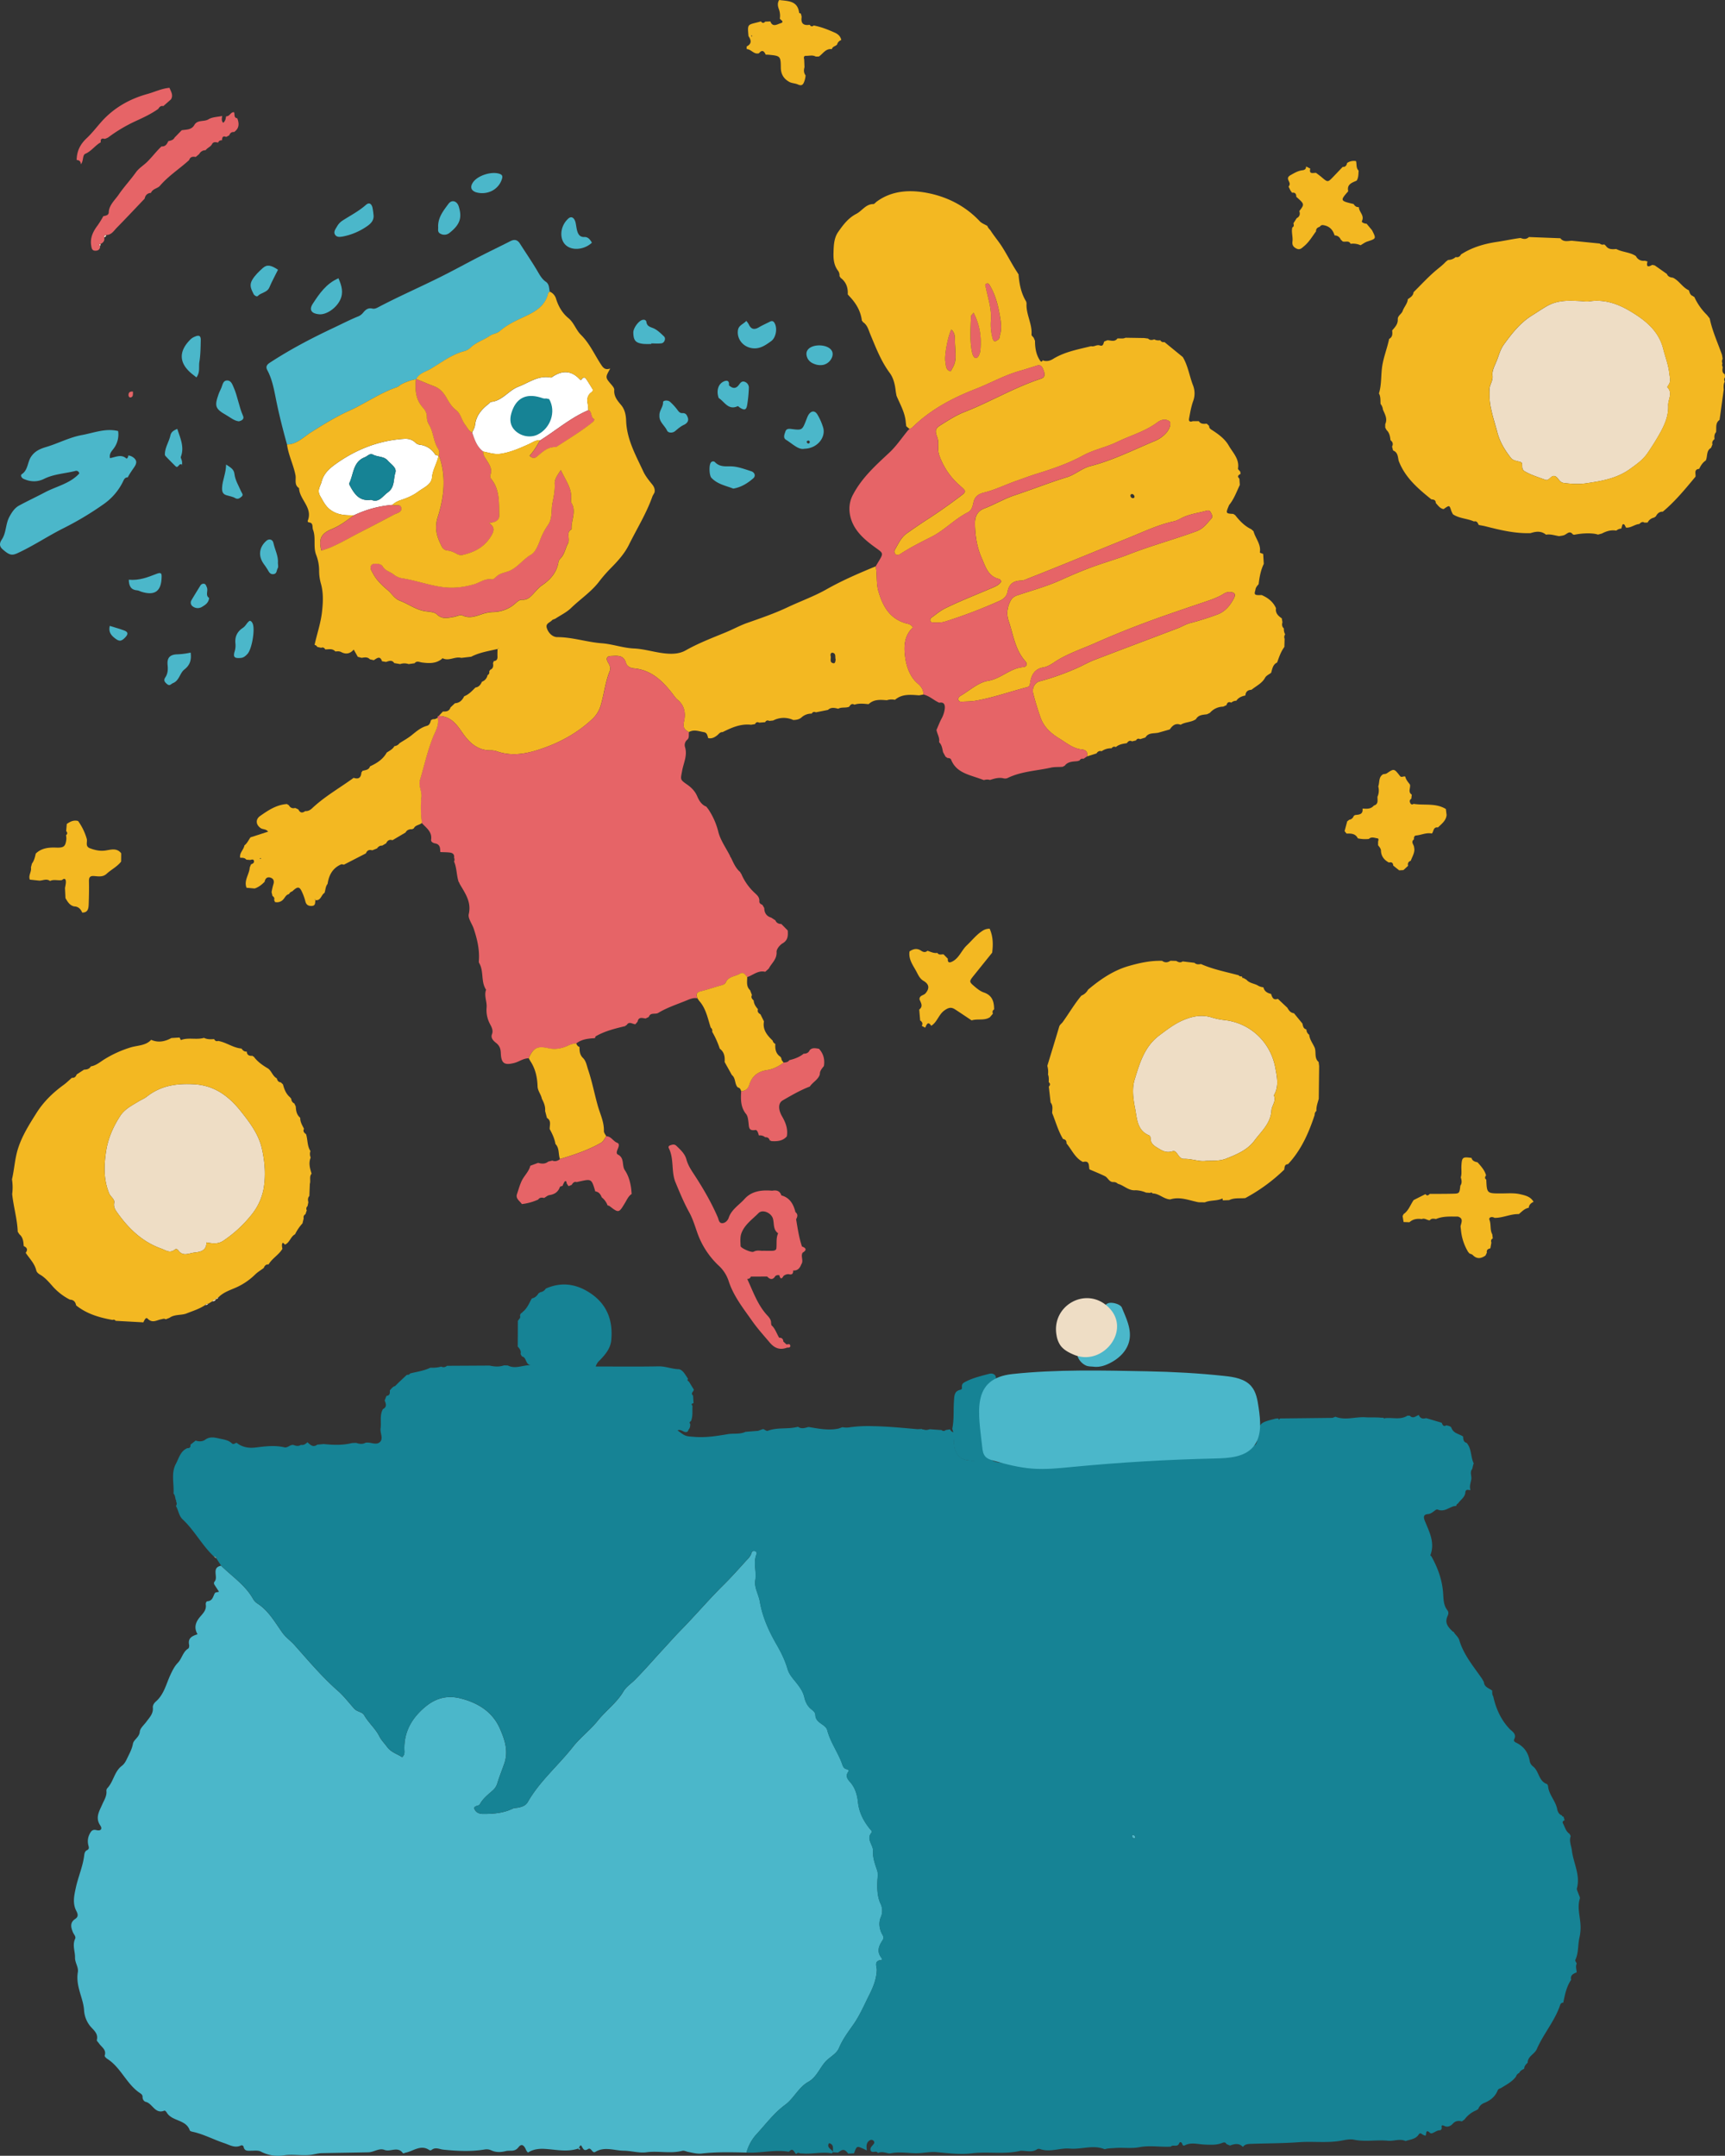 <svg xmlns="http://www.w3.org/2000/svg" viewBox="0 0 1702.71 2128.16"><rect x="0" y="0" width="1702.71" height="2128.16" fill="#333333" stroke="none"/><title>paymentProcessed</title><g id="Layer_2" data-name="Layer 2"><g id="Layer_1-2" data-name="Layer 1"><path d="M218.22,1545.64c10.82,10.62,23.84,19.11,31.55,32.75a12.67,12.67,0,0,0,4,4.39c11.32,7.14,17.56,18.69,25,29.06,3.39,4.71,8,7.79,11.77,12,13.88,15.56,27.26,31.55,43,45.37,5.92,5.18,10.79,11.72,16.15,17.62,2.92,3.22,7.83,3,9.76,6.38,4.27,7.55,11.15,13.17,15,20.91,2,3.92,5,6.86,7.49,10.25,4.06,5.59,10,7,15,10.33,3-2.69,2.21-5.57,2.18-8-.24-17.2,7.25-30.33,20.13-41.28,10.45-8.88,21.67-12.12,35.06-8.82,17.45,4.29,31.87,13.37,39.08,29.77,4.6,10.46,8.76,22,4.39,34.59-2.28,6.55-4.91,13-6.93,19.7a15.25,15.25,0,0,1-4.25,6.66c-4.73,4.2-9.75,8-12.89,13.71-1.18,2.14-4.58,1.06-5.74,3.83,1.35,4.38,4.75,5.81,9.09,5.82,10,0,19.77-.74,29-5.19,1.71-.83,3.89-.65,5.82-1.08,3.63-.79,7.07-2,9.08-5.49,11.77-20.6,30-35.9,44.46-54.28,7.44-9.45,17.16-16.66,24.52-25.85,8.07-10.08,18.81-17.72,25.45-29,2.76-4.67,7.4-7.55,11.13-11.27,9.61-9.61,18.41-19.94,27.63-29.88,5.83-6.29,11.51-12.79,17.52-18.92,14.42-14.68,27.74-30.41,42.33-44.87,7.56-7.49,14.62-15.34,21.7-23.22,2.44-2.72,5.26-5.07,6.22-8.87.36-1.41,1.76-1.88,3.23-1.54a2.2,2.2,0,0,1,1.63,3.08c-3.48,8.39.27,17.05-1.19,25.6-1.25,7.32,3.28,14,4.49,21.19,2.52,15,8.81,29,16.47,42.29,4.44,7.7,8.4,15.64,10.88,24.24,1.6,5.54,5.55,9.61,9,14,3.3,4.21,6.31,8.51,7.56,13.89,1.06,4.58,3,8.74,6.89,11.84,1.78,1.43,3.93,3.09,4,5.55.1,4.74,3.18,6.92,6.55,9.29,2.13,1.49,4.52,3.25,5.21,5.91,3,11.4,9.94,21,14.12,31.8,1.09,2.83,1.52,5.89,5.13,6.66,1.59.34,2.47,1.22,1.37,2.71-2.93,4-.58,7.14,1.8,9.8,5.18,5.76,7.13,12.9,7.89,20,1.06,10,5.28,18.26,11.32,25.87,1,1.31,3.09,3,2.13,4.08-5.79,6.69,1.87,12.2,1.43,18.6-.41,6,1.86,12.42,3.89,18.33,1.33,3.86.57,7,.41,10.73-.34,7.31-.19,15.29,2.95,22.29a15.94,15.94,0,0,1,.26,14c-2.13,5.26-1.27,11.78,1.74,16.91,1.56,2.65,1.18,4-.2,6.05-3.48,5.3-5.47,10.75-.93,16.56.58.75,1.07,2.33-.18,2.46-7.47.74-4.11,6.45-4.25,9.9-.36,8.83-3.41,16.48-7.32,24.28-5.11,10.17-9.55,20.69-16.16,30-5.14,7.25-10.34,14.31-13.86,22.67-2.57,6.08-9.47,8.91-13.81,14-5.47,6.44-8.64,15-16.37,19.35-9.82,5.49-14.2,16.27-23,22.74-10.8,7.93-18.75,18.67-27.72,28.44A44.3,44.3,0,0,0,736.88,2125c-14.75-.35-29.48-.74-44.22.94-4.38.5-9-.73-13.45-1.58-1.92-.37-3.81-1.57-5.77-1.07-11.61,3-23.43-.14-35.19,1.39-7.38,1-15.13-1.43-22.73-1.52-9.27-.11-18.73-4.34-27.86,1.15-3.21,1.93-3.86-4.86-7.29-2.76-4,2.48-4.71-.36-6.4-3.06-1-1.64-1.87.68-2.42,1.75l-.83.82c-10.86,3.64-21.82,1-32.71.34-6.13-.4-11.88.37-16.87,3.59a13.61,13.61,0,0,1-1.76-2.25c-2.08-5.29-4.63-6.8-7.59-3-3.87,5-8.24,2.74-12.45,3.79-5.13,1.27-9.73,1.41-14.48-.74a10.62,10.62,0,0,0-6.56-.8c-13.44,2.2-27.1,1.47-40.49.16-4.22-.41-7.88-2.93-11.92.35a2.07,2.07,0,0,1-1.92.15c-8.63-6-15.9,1-23.73,2.47-.93.17-2,1.19-2.72.25-5-6.78-12.1-.74-18-3-5.37-2.07-10.46,2.26-15.88,2.38-15.39.32-30.78.51-46.16.84-3.94.08-7.7,1.41-11.68,1.78-8.59.79-17.26-.83-25.62.37a36,36,0,0,1-22.77-3.75c-2.7-1.39-6.5-.76-9.8-.8-3,0-6.12.55-7.09-3.59a2,2,0,0,0-3-1.45c-5.95,2.59-10.86-.68-16.2-2.46-10.56-3.51-20.43-8.93-31.41-11.26-.94-.2-2.37-.67-2.59-1.35-3.69-11-17.7-8.7-22.85-17.78-.44-.77-1.73-1.9-2.15-1.72-9.3,3.85-11.69-7.06-18.46-8.65-1.74-.41-3.21-2.55-3.14-4.73.08-2.54-1.77-3.36-3.36-4.48-12.8-9-18.3-25-31.71-33.4-1-.66-2.55-2.33-2.32-3,2-6-3.19-8.39-5.63-12.14-.72-1.11-2.34-2.39-2.12-3.24,1.83-7.32-4.52-10.57-7.64-15.21A27.73,27.73,0,0,1,83,1984.8c-.31-5.45-1.91-10.48-3.39-15.44-2.22-7.42-4.08-14.6-2.77-22.43.84-5-2.89-9.22-2.79-14.5.11-6.13-2.83-12.19.12-18.51,1-2.21-1.33-4.29-2.2-6.4-2-4.91-3.12-9.63,2.33-13.21,3.35-2.2,2.56-4.93,1.05-7.83-4-7.61-2.1-15.54-.46-23.11,2.31-10.68,6.91-20.8,8.22-31.78.24-2,.75-4.12,2.7-5.07,2.52-1.22,1.92-2.81,1.41-4.89a15.46,15.46,0,0,1,1.05-10.72c1.36-2.78,2.81-5.28,6.77-4.27,4.23,1.08,6.4-.89,3.86-4.66-5.13-7.62-.81-14.15,2-20.59,1.83-4.28,4.51-8.08,4.18-13a4.13,4.13,0,0,1,.63-2.86c6.36-6.44,7-16.59,14.53-22.27,2.41-1.81,3.84-4.38,5.16-7.18,2.26-4.77,4.8-9.17,5.82-14.65.77-4.16,6.28-6.3,6.77-11.91.3-3.43,4.13-6.59,6.48-9.8,3.1-4.24,7-8,6.4-14-.23-2.46,1.44-4.65,3.09-6.09,8-7,10.1-17.38,14.31-26.37,2-4.28,4.11-8.48,7.17-11.62,4.21-4.31,5-11,10.45-14.26.75-.45,1-2.52.76-3.69-1.38-6.78,3.22-8.68,8.33-10.36-3.52-6-2.23-11.3,1.86-16.4,3-3.79,7.15-7.11,6.29-12.9-.19-1.28.39-3.22,1.67-3.31,5.2-.35,5.42-4.77,7.29-8,.48-.83,2.38-.82,4.09-1.34-1.22-1.89-2.5-3.91-3.83-5.91-.92-1.39-1.82-2.6-.39-4.35C215.6,1556.61,208.37,1547.67,218.22,1545.64Z" style="fill:#4bb7ca;"/><path d="M128.21,467.57c-.74,1.2-1.46,2.43-2.13,3.71-3-.07-3.74,2.3-4.78,4.36a58.66,58.66,0,0,1-19,22.06,309,309,0,0,1-40.14,24C47,529.35,32.88,538.88,17.45,546c-5.62,2.59-8.1,2.24-14.84-3.72-3.52-3.11-3.15-6.18-.84-9.64,4.52-6.75,3.62-15.27,7.48-22.43,2.48-4.59,5.24-8.76,9.49-11.07,8.35-4.54,17.08-8.61,25.4-13,11.42-6.08,25-8.67,34.1-18.72a3,3,0,0,0-4.08-2.45c-10.21,2.57-21,2.95-30.63,7.75-6.64,3.3-13.44,3.07-20.18.05-2.23-1-3.41-3.61-1.83-4.66,6.16-4.09,5.49-11.54,9-17,3.94-6.11,9.66-8.21,15.36-9.93,11.75-3.53,22.71-9.45,34.83-11.67,11.85-2.16,23.44-7,35.88-4A23,23,0,0,1,112,443.06c-1.9,2.54-4.33,4.88-3.43,9.2,5.67-1,11.1-4.19,16.18.39.44.4,2.11-1.31,1.71-2.93,3.1-.14,8.07,3.07,8,6.51-.05,2.16-1.34,4.07-2.58,5.84S129.36,465.71,128.21,467.57Z" style="fill:#4bb7ca;"/><path d="M731.58,1077.37c3.88-.56,6.55-2.06,7.9-6.33,2.71-8.64,8.37-13.3,18-14.71,5.37-.78,11.17-3.67,15.94-7.33,2.15-.23,4.37-.31,5.73-2.41,5.1-1.25,10-3,14.11-6.37,2.73,0,4.88-.87,6-3.56,2.7-2.75,5.94-1.78,9.11-1.33,4.51,4.86,5.92,10.62,4.88,17.07-1.92,2.46-4.14,4.77-4,8.22-1.69,5.32-7,7.66-9.88,12-9.42,3.6-18.12,8.67-26.79,13.68-4.5,2.6-4.6,8.92-.56,15.89,3.58,6.18,5.89,12.43,4.64,19.64-4.13,4.69-9.6,5-15.26,4.66a2.1,2.1,0,0,0-1.51-.52c-.69-2.26-2.1-3.5-4.57-3.27a8,8,0,0,0-6.25-1.79c-.6-2.24-1.6-5.72-3.51-5.38-6.9,1.22-6.18-3.27-6.73-7.41-.39-2.87-.68-6.29-2.37-8.36C730.92,1093,731.16,1085.26,731.58,1077.37Z" style="fill:#e66467;"/><path d="M979.38,1441.88c-6.88,0-13.76.08-20.64.06-9.92,0-15.86-5.25-17-15.14-.48-4.24-.48-8.53-.7-12.79l-1.08-3.49c1.94-9.18,1-18.54,1.68-27.8.34-4.69.25-9.5,6.34-10.75,1.74-.36,1.62-1.67,1.51-3-.2-2.24.84-3.5,2.89-4.6,7.58-4.08,15.89-6,24.08-8.15,2.07-.55,4.94-.27,6.16,2.1,1.53,3-1.19,4-3,5.28-5.87,4-5.27,10.91-5.53,16.33C973,1400.71,972.21,1421.69,979.38,1441.88Z" style="fill:#168395;"/><path d="M1080.07,1349.27c-2.62-.32-5.45-.14-7.82-1.09a15.94,15.94,0,0,1-7.81-7.43c-3.36-6.39,4.74-2.67,6.09-6.13,1.18-3,5.31-4.8,8.74-6.16,10.94-4.35,14.37-9.38,13.53-20.93-.29-3.93-1.77-7.77-2-11.7-.23-3.36-1.76-7.61,3.16-9.32,3.82-1.33,12,1,13.36,4.26,4,9.8,9.09,19.91,7.77,30.43-1.3,10.33-8.52,18.36-17.81,23.53C1092,1347.63,1086.36,1349.82,1080.07,1349.27Z" style="fill:#4bb7ca;"/><path d="M1005.4,270.51" style="fill:#eeddc5;"/><path d="M209.63,1284.63a3.61,3.61,0,0,1,3.54-2A3.18,3.18,0,0,1,209.63,1284.63Z" style="fill:#eeddc5;"/><path d="M571.56,2120.21c.42.43,1.26,1.17,1.2,1.25-.92,1.28-1.49.43-2-.43Z" style="fill:#4bb7ca;"/><path d="M98.86,242.82c-1.22-.91-2-1.74.39-1.91A3.26,3.26,0,0,1,98.86,242.82Z" style="fill:#eeddc5;"/><path d="M213.35,1282.48a1.83,1.83,0,0,1,2-1.55A2,2,0,0,1,213.35,1282.48Z" style="fill:#eeddc5;"/><path d="M202.71,1288.23a2.15,2.15,0,0,1,2.61-1A2.38,2.38,0,0,1,202.71,1288.23Z" style="fill:#eeddc5;"/><path d="M791.61,1230.52c-2.94-8.75-4.27-17.84-5.78-26.9,1.43-2.49,2-4.91-.66-7-1.94-7.79-5.45-14.26-13.93-16.54-1.45-4.59-4.84-5.38-9-4.6-10.18-.89-20.22.17-27.29,8.12-5.37,6-12.92,10.3-15.71,18.71-.85,2.56-3.53,5.33-6.59,5.19s-3.21-3.67-4.24-6c-6.28-14.5-14.22-28.14-22.79-41.33-3.27-5-6.51-9.71-8.08-15.63-1.48-5.58-5.86-9.51-9.92-13.43-2-1.91-4.34-1.13-6.54-.26a1.78,1.78,0,0,0-1,2.46c5.48,10.7,2.26,23.24,6.67,33.84,4.14,10,8.28,20.06,13.5,29.52,3.43,6.21,5.42,12.8,7.72,19.34a81.82,81.82,0,0,0,21,33,35.8,35.8,0,0,1,10.19,15.42c4.81,15.07,14.6,27.24,23.4,39.78,5.14,7.32,11.35,14.2,17.23,21.14,4.95,5.84,10.24,7.6,17.23,5,1.36.09,3.13-.09,3.09-1.55-.07-2.49-2.13-1.8-3.71-1.53l-3.2-2.92-1.84.4,1.84-.4c-.13-2.58-1.47-3.83-4.06-3.72-2.63-4.17-3.9-9.19-7.85-12.53a2.5,2.5,0,0,0-.2-1.58c.28-3.27-1.59-5.69-3.57-7.81-9.7-10.39-14.1-23.66-19.95-36.15,1.64,0,3-.59,3.5-2.3l16.2-.08c2.92,3.16,5.65,3.5,8.1-.53a4.62,4.62,0,0,1,3.89-.72c.85,3.33,2.08,4.39,4.12.69a7.75,7.75,0,0,1,5.06-1.78c3.12.89,4.63-.26,4.48-3.53l0-.07c4.41.29,6.6-2.33,8-6.06,2.59-3.59-.78-7.84,1.28-11.49C796.38,1234.19,796.1,1232.17,791.61,1230.52Zm-25.27,1.86c-.21,1.9-2.24,2.31-3.89,2.39-2.63.14-5.28,0-9.34,0-2.1.23-5.66-1-9.24.92-2.21,1.17-12.75-3.64-12.83-5.54-.18-4.18-.63-8.73.73-12.52,3.09-8.61,10.83-13.89,17-20.11,4-4,12.6-.17,14.2,5.58,1.37,4.93-.06,10.82,5.11,14.39C765.84,1222.31,766.88,1227.43,766.34,1232.38Z" style="fill:#e66467;"/><polygon points="748.13 1412.56 748.16 1413.14 748.05 1412.57 748.13 1412.56" style="fill:#4bb7ca;"/><path d="M102.83,234.27c-.21-1.58.45-2.36,2.06-2.3A2.3,2.3,0,0,1,102.83,234.27Z" style="fill:#eeddc5;"/><path d="M211.23,1536.73a2.05,2.05,0,0,1,2.25,1.64Z" style="fill:#eeddc5;"/><path d="M1120.73,1813c-.26.77-.34,1.73-.67,1.83a2,2,0,0,1-2.3-1.26c-.46-.9-.46-2.11.74-2.14C1119.24,1811.39,1120,1812.45,1120.73,1813Z" style="fill:#4bb7ca;"/><path d="M542.71,287.94c-.49.44-1.29.82-1.41,1.34-2.9,12.93-13,18.47-23.75,23.5-8.41,3.92-16.92,7.85-24,14.05-2.92,2.56-6.78,2.58-9.81,4.65-6.28,4.28-13.83,6.45-19.42,11.95a14.17,14.17,0,0,1-6.09,3.3c-12.37,3.29-22.31,11.07-33,17.42-5.06,3-11.26,4.22-14.25,10.07l-.44.26c-4.73.56-13.34,3.86-16.2,6.15a8.64,8.64,0,0,1-2.45,1.56c-16.83,5.72-31.32,16.18-47.44,23.45-13.1,5.91-25.45,13.58-37.69,21.32-7.33,4.63-13.74,11.75-23.46,11.87-3.66-13.37-7.16-26.77-10-40.34-2.39-11.21-3.92-22.77-9.46-33.11-1.87-3.5-.28-5.5,2.57-7.36,20.11-13.14,41.28-24.23,63-34.45,8.06-3.79,16-7.93,24.25-11.25a12.13,12.13,0,0,0,4.72-3.57c2.45-3.06,5-5.12,9.27-4.1,2,.47,3.89-.39,5.7-1.35,20.48-10.82,41.73-20,62.42-30.4,12.71-6.36,25.2-13.26,37.87-19.75,10-5.15,20.21-10,30.27-15.15,4-2,6.91-1.28,9.31,2.49,5.5,8.65,11.31,17.12,16.57,25.91,2.58,4.31,4.77,8.85,9,11.74C542.38,280.62,541.76,284.54,542.71,287.94Z" style="fill:#4bb7ca;"/><path d="M794,443c-5.72,1.35-11.55-4.76-18.11-8.82-3.23-2-1.51-5.45-.64-8.17s3.11-2.86,5.71-2.53c10.81,1.36,10.88,1.32,14.86-8.93,1-2.5,1.78-5.07,3.77-6.91,2.64-2.45,5.47-1.61,7.42,1.86a57.6,57.6,0,0,1,5.55,12.74C815.21,431.64,806.93,442.72,794,443Zm3.64-8.13c-.47.34-1.32.67-1.33,1a1.81,1.81,0,0,0,1.76,2,1.64,1.64,0,0,0,1.19-1.06C799.48,435.66,798.86,435,797.68,434.85Z" style="fill:#4bb7ca;"/><path d="M736.67,316.8A23.51,23.51,0,0,1,739,320c2.25,5.19,5.6,5.83,10.29,3,3.36-2,7-3.55,10.52-5.38,1.66-.87,3.13-1,4.31.63,3.58,5,2.07,14.92-2.93,18.52-5.88,4.23-11.67,8.37-19.76,6.78-8.63-1.69-14.3-9.5-13-17.75C729.31,320.95,733.56,320.21,736.67,316.8Z" style="fill:#4bb7ca;"/><path d="M723.82,482.36c-7.26-2.88-15.67-4.28-21.63-10.7-2.15-2.32-2.46-12.34-.62-14.83a2.67,2.67,0,0,1,4.31-.45c4.41,4.49,9.54,4,15.36,4,6.77.06,13.61,2.7,20.24,4.81,3.32,1.05,4.89,4.55,2,7.06C737.95,477,731.75,481,723.82,482.36Z" style="fill:#4bb7ca;"/><path d="M368.63,211.68c1,6.07-3.11,9.57-7.17,12.23a62.32,62.32,0,0,1-22.52,9.46c-2.92.55-6.41,1.19-8.21-1.68s.53-5.66,2-8.23a16.47,16.47,0,0,1,5.43-5.74c7.73-5,16-9.21,23-15.42,3.25-2.89,5.52-1.1,6.48,2.51A59.72,59.72,0,0,1,368.63,211.68Z" style="fill:#4bb7ca;"/><path d="M235.69,415.93c-4.81-.62-8.39-3.88-12.34-6.12-11-6.23-11.76-8.86-7.57-20.78.76-2.17,1.93-4.2,2.79-6.35,1.21-3,1.63-7.17,5.73-7.11,3.82,0,5.14,4.1,6.38,6.95,3.94,9,5.2,19,9.24,28.09C241.31,413.7,238.68,415.33,235.69,415.93Z" style="fill:#4bb7ca;"/><path d="M334.11,274.71c3.2,7.43,5.16,14.14,1.61,21.49-3.89,8-13.48,14.73-20.82,14.06s-10.15-4.29-6.2-10.34C315.21,289.92,322.07,279.84,334.11,274.71Z" style="fill:#4bb7ca;"/><path d="M650.91,410.32c-.33-4.93,3.75-8.41,3.59-13.39,0-1.54,4.57-2.34,6.89-.25a52.92,52.92,0,0,1,6.77,7.27c1.45,1.91,2.63,4,5.32,3.88,3.4-.2,4.49,1.75,5.47,4.55,1.34,3.83-1.93,6.13-3.66,6.92-3.45,1.58-6,3.86-8.79,6.21s-7,1.88-8.06-.42C656.1,420,650.53,416.5,650.91,410.32Z" style="fill:#4bb7ca;"/><path d="M193.91,372.56l-3.52-2.75c-13.86-10.79-14.61-22.78-2.11-35a14.06,14.06,0,0,1,4.17-2.52c4-1.75,5.8-.81,5.71,3.38-.15,7.23-.2,14.54-1.35,21.64C196,362.07,197.74,367.33,193.91,372.56Z" style="fill:#4bb7ca;"/><path d="M642.95,339.54a65.31,65.31,0,0,1-8-.05c-7.6-.94-9.61-3.33-9.83-11.07-.12-4.38,5.16-11.74,9.13-12.64,1.86-.42,3.53.19,3.81,2.13.58,4,3.24,4.69,6.6,6,4,1.62,7.49,5.07,10.75,8.19,2.15,2,.47,6.46-2.53,6.83-3.27.41-6.64.09-10,.09Z" style="fill:#4bb7ca;"/><path d="M188.17,644.24c1,7.64-.87,12.53-6.2,16.7-4.54,3.54-4.89,10.88-11.24,13.44-2,.81-3.07,3.23-5.82.95-2.42-2-3.67-3.71-1.74-6.61,2.48-3.74,2.73-7.6,2.27-12.17-.73-7.26,2.36-10.46,9.75-10.6A73,73,0,0,0,188.17,644.24Z" style="fill:#4bb7ca;"/><path d="M246.5,612.82c1.7.29,2.37,1.6,2.88,2.72,2.61,5.79-.79,25.51-5.15,30.06-1.82,1.9-3.6,3.67-6.64,3.92-6.27.51-7.75-.78-5.84-6.89a20.19,20.19,0,0,0,.58-7.83c-.55-6.7,2.14-11.55,7.44-15C242.64,617.92,243.72,614.5,246.5,612.82Z" style="fill:#4bb7ca;"/><path d="M432.47,223.73c-.13-9.26,5.34-15.9,10.15-22.44,3.38-4.59,8.52-2.89,10.21,2.59,3.12,10.17,2,17.27-9,25.91a8,8,0,0,1-9.31.81C431.46,229,432.77,225.94,432.47,223.73Z" style="fill:#4bb7ca;"/><path d="M274.41,266.28c-2.85,5.77-6,11.48-8.52,17.44-2.22,5.23-8.19,4.94-11.51,8.56-.87.95-3.39-.54-4.07-2-2.07-4.36-4.6-8.38-1.43-13.83,2.77-4.75,6.58-8.29,10.42-11.77C263.55,260.89,267.39,261.62,274.41,266.28Z" style="fill:#4bb7ca;"/><path d="M127.13,572.29c10.15,1,18.84-2.47,27.25-5.74,4.92-1.92,5.24-.35,5.15,3.28-.35,14-6.79,18.54-20.23,14.27-1.25-.4-2.46-1.2-3.72-1.28C129.35,582.42,127.22,578.63,127.13,572.29Z" style="fill:#4bb7ca;"/><path d="M175,423.39c3.14,9.64,7.11,18,3.53,27.52-.29.76.29,1.93.64,2.84a10.75,10.75,0,0,1,.32,5.84c.54-.53.43-1-.39-1.22-2.08-.53-2.56,1.61-3.87,2.35-1.09.62-1.84-.37-2.52-1-2.81-2.8-5.6-5.61-8.35-8.48-.67-.7-1.58-1.6-1.6-2.42-.1-6.83,4-12.49,5.42-18.89C169,426.42,171.2,425,175,423.39Z" style="fill:#4bb7ca;"/><path d="M274.33,556c0,1.63.6,3.63-.13,4.8-1.29,2-.65,5.62-4.26,6-3.35.35-4.44-2.11-5.78-4.46-1.13-2-2.55-3.82-3.88-5.69-5.6-7.87-4.57-16.5,2.73-22.85,2.46-2.14,6.11-1.47,6.87,2.16C271.3,542.69,274.93,548.91,274.33,556Z" style="fill:#4bb7ca;"/><path d="M223.15,458.59c4.22,2.69,7.71,4.61,8.23,9.08.75,6.44,4.19,11.82,6.66,17.57.75,1.74,2.63,3.18.32,5.13-1.89,1.6-3.73,2.82-6.23,1.33s-5.61-1.89-8.44-2.76c-3.35-1-4.67-3-4.48-7.38C219.56,473.84,223.15,467.06,223.15,458.59Z" style="fill:#4bb7ca;"/><path d="M474.42,190.64a22.77,22.77,0,0,1-4.88-.93c-4.68-1.8-5.59-5.16-2.81-9.47,4.55-7.05,18.89-11.54,26.79-8.47,2.4.93,2.65,2.43,2,4.68C492.92,185.3,484.6,191.24,474.42,190.64Z" style="fill:#4bb7ca;"/><path d="M206.42,590.28c-.51,4.75-3.55,6.73-6.74,8.64a8.07,8.07,0,0,1-9.32-.19,4.51,4.51,0,0,1-1.37-6.2c2.85-4.84,5.8-9.61,8.75-14.39a3.68,3.68,0,0,1,3.25-1.91c2.12.06,2.44,2,3.12,3.41C205.8,583.17,202.34,587.76,206.42,590.28Z" style="fill:#4bb7ca;"/><path d="M108.36,617.88c5,1.57,9.68,2.84,14.2,4.52,3.92,1.46,4.18,3.49,1.25,6.64-4.29,4.61-6.4,4.44-11.43.2C108.71,626.15,107.17,622.78,108.36,617.88Z" style="fill:#4bb7ca;"/><path d="M735.14,376.93c-2.71-1.06-4.25.85-5.65,2.82-3.07,4.34-6.46,3.87-10,.6.56-4.31-1.6-5.35-5.09-3.77-5.55,2.52-7.47,9.17-5,16.34,5.82,3.64,9.44,12.39,18.76,8.07.43-.2,1.48,1,2.27,1.48,4.39,2.76,6.17,2.35,7.06-2.51a133.62,133.62,0,0,0,1.68-16.75A6.12,6.12,0,0,0,735.14,376.93Z" style="fill:#4bb7ca;"/><path d="M128.07,467.49v0Z" style="fill:#eeddc5;"/><path d="M978.13,315.66c.67-10.81-2.81-21-5-31.33-.33-1.59-1.5-3.35.41-4.33s2.9.85,3.73,2.27c5.11,8.73,7.69,18.31,9.43,28.18,1.16,6.56,2.38,13.09.47,19.72-.54,1.88-.32,4.1-2.22,5.34s-4,2.72-5.14-1.14A51.48,51.48,0,0,1,978.13,315.66Z" style="fill:#e66467;"/><path d="M961,308.72c6.49,12.52,8,24.62,6.73,37.16a13.91,13.91,0,0,1-1.81,5.61c-1.59,2.67-3.64,2.66-5.21-.16a13.29,13.29,0,0,1-1.24-3.72c-2.49-11.78-1.39-23.67-1-35.53C958.43,311.31,959.51,310.57,961,308.72Z" style="fill:#e66467;"/><path d="M938.33,366.63c-5.08-1.35-4.54-5.88-5.28-9.56-1.14-5.68,2.44-25,5.87-31.76,4.57,3.85,3.36,9.13,3.68,13.71C943.84,356.63,943.56,357.6,938.33,366.63Z" style="fill:#e66467;"/><path d="M410.51,374.49l.44-.26c5.87,2.25,11.64,4.88,17.51,7.06,6.23,2.32,9.79,6.83,12.64,11.87,2.5,4.43,5,8.66,9.06,11.66,4.87,3.61,5.43,9.71,8.84,14.17,2.2,2.88,3.57,6.39,7.13,8,2.31,7,4.6,14,10.86,18.78-.28,3.63,1.95,6.18,3.71,9,2.63,4.2,5.39,8.46,3.52,13.82a4.34,4.34,0,0,0,.93,4.54c8.42,10.6,7.39,23.37,7.7,35.68.12,4.94-4,7.08-10.22,7.46,6.28,4.28,5.34,7.92,2,13.29-6.44,10.45-15.79,15.37-27,18.11a7.87,7.87,0,0,1-5.8-.39c-3.23-1.71-6.41-3.43-10.2-3.73a7,7,0,0,1-5.5-3.94c-4.64-9.1-7.59-17.71-4.06-28.87,6.2-19.57,8.67-39.95,1.54-60.19-.1-.27-.49-.44-.74-.65l.08.14a7.61,7.61,0,0,0-.39-6.75c-4.9-7.28-4.57-16.48-9.08-23.9a14.19,14.19,0,0,1-2.16-7.56c.07-3.84-1.57-6.79-4.17-9.69C410.08,394.2,409.57,384.47,410.51,374.49Z" style="fill:#e66467;"/><path d="M553.61,464c4.66,10.37,11.49,18.33,10,29.43a4.66,4.66,0,0,0,.4,2.85c5.3,8.66-.54,17.37.19,26-6,3.34-1,9.5-3.66,14.25s-3.2,10.68-7.51,14.8a6.59,6.59,0,0,0-1.8,3.46c-1.7,10.29-7.87,17.22-16.19,22.9-3.24,2.21-5.87,5.4-8.56,8.33-3,3.27-6,6.28-10.91,6-3-.15-4.87,1.78-6.87,3.55a33.77,33.77,0,0,1-21.8,8.53,37.46,37.46,0,0,0-7.87,1.1c-7.42,1.91-14.38,6.13-22.64,2.25-2.17-1-5.72,1-8.67,1.5-5.77.89-11.17,2.66-16.66-2.65-2.68-2.59-8.53-2.37-12.84-3.27-8.72-1.82-15.56-7.13-23.51-10.1-5.35-2-7.87-6.87-11.7-10.14-5.53-4.73-11.35-10-14.93-16.87-1.4-2.69-3.55-5.15-1.51-8.16,1.44-2.12,9.31-1.85,10.93,1.06,2.56,4.61,7.39,5.24,10.87,8.07a18.56,18.56,0,0,0,9,3.93c13,2.06,25.51,6.62,38.66,8.51,11,1.58,21.32.35,31.84-2.66,5.83-1.67,10.9-6.1,17.68-4.86,1.4.26,3.4-1.81,4.86-3.11,3.88-3.47,9.13-3.61,13.52-5.78,7.76-3.82,12.76-11.18,20.37-15.57,4-2.32,6.73-8.94,8.67-13.91a64.73,64.73,0,0,1,7.71-14.93c4.89-6.72,3.13-14.78,4.62-22.14,1.23-6.07,2.57-12.31,2.22-18.74C547.27,473,550.16,469.2,553.61,464Z" style="fill:#e66467;"/><path d="M433,450l-.08-.14c-1.44,7.39-5.8,13.71-6.5,21.64-.63,7-8.49,10-13.82,14s-11.51,6.43-17.76,8.46a22.76,22.76,0,0,0-7.58,4.45,109.25,109.25,0,0,0-38,10.32c-8.32.16-16.4-.25-23.5-5.69-4.59-3.52-6.71-8.21-9.53-13-3.61-6.17-.09-9.57,1.14-14.31,2.25-8.71,8.38-13.76,15.27-18.58,19.93-13.94,41.81-22.3,66.16-23.91,4.16-.28,7.84.53,11,3.54a8.24,8.24,0,0,0,4.3,2.28,20.11,20.11,0,0,1,15.35,9.53C430,449.45,431.76,449.57,433,450ZM366.37,493.4c7.78,3.27,11.16-3.53,16.42-7.31,7.12-5.12,5.35-13,7.47-19.49,1.61-4.9-4.45-8.35-7.59-12-3.68-4.26-9.81-3.31-14.47-5.78-3.19-1.69-5.43,1.52-8.11,2.55-11.86,4.56-10.92,16.77-15.37,25.74-.31.63.42,1.9.88,2.76C350,488,355,495.15,366.37,493.4Z" style="fill:#fff;"/><path d="M582.41,388.39a10.31,10.31,0,0,0-2.36,9.61,45.43,45.43,0,0,1,.65,6.93c-17.43,7.43-31.71,19.87-47.56,29.82-4.26-.5-7.51,2.08-11,3.68-8.92,4-17.77,8-27.64,9.53-6.27,1-11.71-1.06-17.47-2.17C470.72,441,468.42,434,466.12,427c1-2.45,2.51-4.86,2.8-7.4,1.06-9.34,6.57-15.61,13.57-21,.79-.61,1.48-1.77,2.3-1.85,11.17-1.09,17.24-11.31,26.93-15,10.34-3.9,19.64-11.42,31.8-9.05.77.15,1.81-.71,2.64-1.24,9.32-5.94,18-5.55,25.77,2.71.77.81,1.54,1.31,2.33.22,2.4-3.29,3.85-1.07,5.17.94,2,3,3.86,6.16,5.68,9.09C585.55,386.87,583.47,387.31,582.41,388.39Z" style="fill:#fff;"/><path d="M349.28,508.74a109.25,109.25,0,0,1,38-10.32c2.92,1.24,7.84-1.19,8.84,2.62,1.21,4.63-4.06,5.45-7,7-11.44,5.94-22.84,12-34.27,17.88-9.39,4.85-18.59,10.24-28.33,14.46-3,1.29-6.11,2.2-9.21,3.29-3-11.06-.71-16.89,10.4-21.4C335.81,519,342.39,513.76,349.28,508.74Z" style="fill:#e66467;"/><path d="M533.14,434.75c15.85-9.95,30.13-22.39,47.57-29.82,4.09,1.45,2.17,6.75,5.67,8.8,1,.56-.18,2.21-1.34,3.13-11.41,9.08-23.89,16.58-36,24.57-8.28-.52-13.51,5-19.21,9.62-2.62,2.13-4.9.94-7-1.07C527,445.37,530.08,440.07,533.14,434.75Z" style="fill:#e66467;"/><path d="M1470.27,391c0-2,.1-4,0-6-.31-4.95,3.68-8.64,2.94-14.29-.66-5,2.76-10.65,4.71-15.89,1.83-4.92,3.33-10.23,6.32-14.4,7.88-10.94,16.31-21.73,27.88-28.92,4.92-3.06,9.84-6.45,14.92-9.34,10.71-6.09,21.47-5.51,32.65-5,3,.13,6.06.8,9,.34,15-2.4,28.63,2.58,40.67,9.81,14.35,8.61,27.86,19,32.39,37.05,2,8,5.05,15.67,6,24,.47,4.32,2,8.42-1.2,12.28-.39.47-.84,1.54-.65,1.73,5.59,5.76.52,11.93.75,17.87.42,10.62-3.67,19.57-8.85,28.7-3.58,6.31-7.42,12.32-11.48,18.29-4.53,6.66-10.64,10.91-17.16,15.62-13.42,9.71-28.59,12.1-43.83,14.32-6.82,1-14.22.55-21.44-.33-5.15-.63-5.5-5.52-9-6.77-3.94-1.4-5.65,5.11-9.66,3.57-6.76-2.6-13.7-4.58-20.15-8.33-4.66-2.71-.84-8-4-9.15-3.39-1.19-7.36-1.17-9.74-4.21-5.87-7.51-10.81-15.59-13.28-24.94-2-7.74-4.57-15.34-6.18-23.23A58.61,58.61,0,0,1,1470.27,391Z" style="fill:#eeddc5;"/><path d="M203.79,1226.5c0,7.77-5.12,9.36-11.63,10-5.69.59-11.54,4.35-16.21-2.13-.92-1.28-2.21-1.71-3.38-.77-4.93,3.94-8.73.72-13.5-1-19.08-6.89-32.56-20.17-43.84-36.22-1.81-2.58-3.31-5.19-2.52-9.12.69-3.44-3.62-5.81-5-9.22-5.48-13.35-5.15-27-3.13-40.82,1.89-13,7-24.72,14.1-35.63,4.3-6.63,11.26-10.15,17.79-14.11,2.83-1.72,6-3,8.56-5,13.8-10.8,29.2-13.11,46.52-12.13,20.73,1.17,34.84,12.34,46.44,27,8.58,10.84,17.27,22.28,20.5,36.45,3.08,13.5,4.07,27.43,1.53,40.75a57.34,57.34,0,0,1-11.27,24.07,123.77,123.77,0,0,1-28.25,26.21C216.18,1227.69,211.84,1228.11,203.79,1226.5Z" style="fill:#eeddc5;"/><path d="M1190.28,1146c-6.51,1-13.91-2.18-21.49-1.95-6.18.19-6.52-9-11.36-7.53-5.34,1.64-8.91.23-12.93-2.21-4.25-2.59-9-4.71-8.82-10.93a3.13,3.13,0,0,0-1.34-2.48c-12.11-4.94-12-16.74-13.93-26.62-1.8-9.28-3.27-19.39-.44-28.56,5-16.16,9.56-32.55,24.54-43.72,7.2-5.37,14.21-10.82,22.34-14.45,9.21-4.11,18.83-6.33,29-3.19a68.63,68.63,0,0,0,12.64,2.64c25.57,2.78,45.66,21.62,50.39,47.29,1.69,9.18,3.71,18.29-1.48,27.05,2.68,5.58-2.13,10-2.42,15-.72,12.75-10,20.55-16.77,29.66-6.89,9.31-17.53,13.67-28,17.82C1204.18,1146.2,1197.8,1145.78,1190.28,1146Z" style="fill:#eeddc5;"/><path d="M131.18,386.46a5.44,5.44,0,0,1,.09,1c-.15,1.82.33,4.07-2,4.8-1.54.48-2.36-.85-2.4-2.19-.09-3,1.81-3.77,4.43-3.45Z" style="fill:#e66467;"/><path d="M366.37,493.4C355,495.15,350,488,345.61,479.86c-.46-.86-1.19-2.13-.88-2.76,4.45-9,3.51-21.18,15.37-25.74,2.68-1,4.92-4.24,8.11-2.55,4.66,2.47,10.79,1.52,14.47,5.78,3.14,3.65,9.2,7.09,7.59,12-2.12,6.47-.35,14.37-7.47,19.49C377.53,489.87,374.15,496.67,366.37,493.4Z" style="fill:#168395;"/><path d="M542.07,394c7.2,12.4,1.17,29-11.53,35.1-6.68,3.19-15.84,2-22.09-4-4.88-4.67-5.56-10.79-3.72-17.12,4.26-14.61,14.06-20,28.58-15.65,1.91.57,3.69,1.49,5.76,1Z" style="fill:#168395;"/><path d="M584.25,239.58c-10,9.5-29.64,8.71-30.17-8.23a20.61,20.61,0,0,1,6.58-15.27,5.06,5.06,0,0,1,2.7-1.57c2.5-.32,4.12,2.56,4.72,5,1.37,5.61,1,14.88,8.8,14.48C580.53,233.82,582.57,236.67,584.25,239.58Z" style="fill:#4bb7ca;"/><path d="M797.23,354a11.18,11.18,0,0,0,5.88,5,15.7,15.7,0,0,0,9.59,1.18,12.22,12.22,0,0,0,8.57-7.48C827.17,337,788.81,336.69,797.23,354Z" style="fill:#4bb7ca;"/><path d="M1595.37,245.82c6.14,3.25,13.54,3,19.4,7a8.22,8.22,0,0,0,8.71,4.59l2.73.68c-1,4.06-.64,6.34,4.24,3.63.7-.39,1.92.16,2.89.27l12,8.45c1.06,2.71,3.36,3.42,5.94,3.69,6.24,2.93,9.45,9.68,15.8,12.47.77,2.35,1.28,4.89,4.14,5.73a1.47,1.47,0,0,0,1.17.76,59.3,59.3,0,0,0,12.46,17.79l2.77,3.5c2.57,12.47,7.94,24,12.12,35.92l.66,4a4.49,4.49,0,0,0-.2,4.4,3.58,3.58,0,0,0,.26,3.58c-.23,2.63-1.09,5.43,2,7.16l.26,3a3.74,3.74,0,0,0-.26,4.27c-1.37,2.49-1.16,5.18-1,7.87l-3.56,26.05-.58,3.92c-4.43,3.1-2.86,7.9-3.43,12.09-1.85,2-1.77,4.41-1.56,6.87-1.72,1.33-2.66,3-2,5.19l-1.42,3.45c-4.94,2.81-3.2,8.41-5.19,12.46-3.07,2-4.93,5-6.46,8.25-5.55.51-3.18,4.79-3.67,7.71-10.08,12.15-20.07,24.38-32.27,34.56-3.47-.11-5.48,1.9-6.93,4.75a1.63,1.63,0,0,0-1.16.91c-3,.69-5.48,2.15-6.87,5.05l-3.14.1c-2.24-1.46-3.67.09-5.18,1.38-4.56.33-8.22,4-13,3.54-.9-1.31-1.28-3.64-3-3.38-.77.11-1.15,2.81-1.71,4.34a8.08,8.08,0,0,0-4.92,2c-5.09-.88-9.73.49-14.17,2.86l-3.9,1.07c-4.84-1.69-14.67-1.61-23.1.1a2.24,2.24,0,0,1-1.84-.48c-2.88-3.48-5-.94-7.64.53-1.65.94-3.81,1-5.74,1.4-4.31-.66-8.51-2.25-13-1.46-4.73-3.93-9.91-3.26-15.21-1.53-15.22.52-29.82-3-44.4-6.71-2.22-.56-4.5-.91-6.76-1.35-1-1.89-1.72-4.25-4.72-3.46-6.68-3-14.46-2.86-20.74-7.07a26.65,26.65,0,0,1-1.71-3.53c-1.8-5.63-1.77-5.64-7.5-1.61-3.7-.56-5.47-3.61-7.75-6,0-3-2-3.48-4.34-3.6-13.23-10.66-26.1-21.61-32.32-38.19-.83-3.9-.77-8.29-5.49-10.06l-1-3.91c1.38-2.56.6-4.59-1.55-6.28-.39-3.69-1-7.27-3.89-10l-1.3-2.44q0-1.7,0-3.41c2.44-5.28-.34-9.73-2.28-14.31a10.53,10.53,0,0,0-2.33-5.63c-.23-3.51.21-7.11-1.61-10.37,2.78-8.9,1.83-18.27,3.31-27.39s4.93-17.5,6.74-26.4c3.51-1.9,3.38-5.09,3-8.37,2.73-3.21,5.78-6.17,5.55-11-.17-3.63,3.74-5.13,4.83-8.26,1.39-4,4.73-7.16,5.1-11.63,2.57-1.73,5.29-3.34,5.65-6.88,7.16-7.09,14-14.57,21.63-21.1,3.45-2.95,7.15-5.6,10.22-9l2.27-1.73a11.47,11.47,0,0,0,7.48-2.86c2.47.58,4.12-.49,5.26-2.59,10.78-7,22.93-10.51,35.38-12.36,7.82-1.16,15.53-2.89,23.36-3.88,2.93,1.21,5.75,1.5,8.28-.92l31,1.18c3.07,4,7.29,2.64,11.27,2.46l27.64,2.77a4.24,4.24,0,0,0,4.4.83l1.52,1.32C1587.62,246.49,1591.5,246.14,1595.37,245.82ZM1470.27,391a58.61,58.61,0,0,0,1.52,12.78c1.61,7.88,4.13,15.48,6.18,23.23,2.47,9.35,7.41,17.43,13.28,24.94,2.38,3,6.35,3,9.74,4.21,3.15,1.11-.67,6.44,4,9.15,6.45,3.75,13.38,5.72,20.15,8.33,4,1.54,5.72-5,9.66-3.57,3.51,1.25,3.86,6.14,9,6.77,7.22.88,14.62,1.33,21.44.33,15.24-2.23,30.41-4.61,43.83-14.32,6.51-4.71,12.63-9,17.16-15.62,4.06-6,7.9-12,11.48-18.29,5.19-9.13,9.27-18.08,8.85-28.7-.24-5.94,4.83-12.11-.75-17.87-.19-.2.26-1.26.65-1.73,3.22-3.86,1.67-8,1.2-12.28-.91-8.33-3.95-16-6-24-4.53-18-18-28.44-32.39-37.05-12-7.23-25.71-12.21-40.67-9.81-2.89.46-6-.21-9-.34-11.19-.48-21.94-1.06-32.65,5-5.08,2.89-10,6.28-14.92,9.34-11.58,7.19-20,18-27.88,28.92-3,4.16-4.49,9.48-6.32,14.4-2,5.24-5.36,10.87-4.71,15.89.74,5.66-3.25,9.35-2.94,14.29C1470.38,387,1470.27,389,1470.27,391Z" style="fill:#f3b822;"/><path d="M1543.28,1793.29l1.15,3.7c-1.54.36-2.4,1.73-1.77,2.83,2,3.57,2.78,8,6.54,10.47l1.21,2.23c-1.79,5,.59,9.52,1.15,14.24,1.48,12.42,8.5,24.15,5,37.24-.43,1.63,1,3.76,1.58,5.66.48,1.57,1.71,3.39,1.3,4.68-2.64,8.26-.06,16.33.54,24.46a45.08,45.08,0,0,1-.89,13.78c-1.73,7.35-.77,15.18-4.12,22.27-.38.79.88,2.36,1.38,3.57-1.36,2.89-.18,5.8-.06,8.69-3.39,1.29-6.52,2.79-5.48,7.38-4.61,6.82-6.15,14.7-7.74,22.55a2.9,2.9,0,0,0-3,2.08c-5.26,15.88-16.55,28.57-23.13,43.73-2.22,5.11-9,7-9,13.47-1.73,1.59-3.38,3.22-3.4,5.81-1.83,1.16-4,1.94-4.88,4.21a5.78,5.78,0,0,0-3.25,3.64c-3.77,5.11-9.35,7.91-14.53,11.17-1.28.8-2.86.66-3.63,2.61-2.42,6.09-7.14,9.77-13.15,12.24a10.12,10.12,0,0,0-6,6.09l-2.18,1.32a26.87,26.87,0,0,0-11.33,8.93l-2.56,1.87c-3.42-.87-6.5-.52-9,2.3-2.18,2.41-5.26,3.68-8.07,2.32-4.72-2.3-2.18,1.86-3.06,2.93-.4.49-1,1.3-1.38,1.26-3.81-.37-7.89,4.53-10,2.54-5.53-5.24-2.56,4.16-5.32,2.55-.56-.32-1.22-.47-1.77-.79-1.34-.79-2.63-2.35-4.06-.14-3,4.69-8.35,4.8-12.91,6.43-5.79-2.61-11.67.28-17.59-.3-11-1.09-22.18,1.25-33.29-1-4.73-1-9.94.57-14.55,1.26-13.35,2-26.63.22-39.91,1.2-15.71,1.16-31.51,1.08-47.27,1.63-3,.1-6,.23-8,3.06-3.86-4.11-8.29-3.05-12.78-1.39l-3.51-1.5c-.93-2-2.62-1.72-4.14-1.1-5.7,2.31-11.59,1.85-17.53,1.62-6.51-.26-13.14-2.54-19.53.83a1.52,1.52,0,0,1-2.26-1.12c-.59-2.18-2.39-2.85-3.17-.92-1.77,4.36-6.13.77-8.26,3.27-10.36.58-20.59-1.45-31.2.58-7.67,1.47-16.16.11-24.28.79-3.28.27-6.6.14-9.77,1.2-11.37-4.68-23,.39-34.57-.64-9.52-.84-19.3,3.92-29.17.48a3.68,3.68,0,0,0-2.86.09c-5.2,3.64-10.91,1.36-16.39,1.57-15.9,3.87-32.18.59-48.17,2.52-11.81,1.43-23.42-.18-35.13-1.16-6.77-.56-13.66,1.2-20.61,1.06-8.17-.16-16.38-1.58-24.56.09a4.73,4.73,0,0,1-2,0c-6-1.42-7.17-1.47-10.48-.29-1.53-3.14-6.05,1.08-7.24-2.94-.42-2.72,1.73-4,3.06-5.85a2.38,2.38,0,0,0-.27-3.5c-1.58-1.23-3.16-.67-4.45.45-2.92,2.54-2.18,6-2,9.23v.11c-1.16-.58-2.31-1.21-3.5-1.74-6.37-2.84-6.37-2.83-9.13,4.56l-5.7.27c-3.5-4.54-5.21-4.71-10-1l-5-.33c-.4-3.27,1.28-7.37-3.51-8.89a.84.84,0,0,0-.74.35c-1.87,4.17,2.46,5.2,3.92,7.69.16.28.3.57.45.85a1.35,1.35,0,0,0-1.11,1.12c-8.66-1.63-17.3.31-26,.24l-5.76-.29a2.32,2.32,0,0,0-3.46.67c-2.25-1.12-2.86-6.84-7.07-2.52a1.26,1.26,0,0,1-1,.17c-13.79-2.16-27.45,1.68-41.2.9a44.3,44.3,0,0,1,10.37-18.61c9-9.77,16.93-20.5,27.72-28.44,8.81-6.47,13.19-17.25,23-22.74,7.73-4.32,10.9-12.91,16.37-19.35,4.34-5.11,11.24-7.94,13.81-14,3.53-8.35,8.73-15.41,13.86-22.67,6.61-9.33,11.05-19.84,16.16-30,3.91-7.79,7-15.45,7.32-24.28.14-3.46-3.22-9.16,4.25-9.9,1.25-.12.77-1.71.18-2.46-4.54-5.81-2.55-11.27.93-16.56,1.37-2.09,1.76-3.4.2-6.05-3-5.13-3.87-11.65-1.74-16.91a15.94,15.94,0,0,0-.26-14c-3.13-7-3.28-15-2.95-22.29.17-3.7.92-6.87-.41-10.73-2-5.91-4.3-12.31-3.89-18.33.44-6.39-7.22-11.91-1.43-18.6,1-1.11-1.08-2.77-2.13-4.08-6-7.6-10.26-15.85-11.32-25.87-.76-7.14-2.71-14.28-7.89-20-2.39-2.66-4.73-5.83-1.8-9.8,1.1-1.49.22-2.38-1.37-2.71-3.61-.77-4-3.82-5.13-6.66-4.18-10.82-11.17-20.4-14.12-31.8-.69-2.66-3.08-4.41-5.21-5.91-3.37-2.36-6.46-4.55-6.55-9.29-.05-2.46-2.2-4.12-4-5.55-3.87-3.1-5.82-7.26-6.89-11.84-1.25-5.38-4.25-9.68-7.56-13.89-3.43-4.38-7.39-8.45-9-14-2.48-8.6-6.43-16.54-10.88-24.24-7.66-13.27-13.95-27.27-16.47-42.29-1.21-7.21-5.74-13.87-4.49-21.19,1.46-8.54-2.29-17.21,1.19-25.6a2.2,2.2,0,0,0-1.63-3.08c-1.46-.34-2.87.14-3.23,1.54-1,3.8-3.78,6.15-6.22,8.87-7.08,7.88-14.13,15.73-21.7,23.22-14.59,14.46-27.92,30.19-42.33,44.87-6,6.13-11.69,12.63-17.52,18.92-9.22,9.93-18,20.26-27.63,29.88-3.73,3.73-8.37,6.6-11.13,11.27-6.64,11.24-17.38,18.88-25.45,29-7.36,9.18-17.08,16.39-24.52,25.85C551,1743,532.75,1758.27,521,1778.87c-2,3.52-5.45,4.69-9.08,5.49-1.93.42-4.11.25-5.82,1.08-9.2,4.46-19,5.21-29,5.19-4.34,0-7.73-1.44-9.09-5.82,1.16-2.77,4.56-1.69,5.74-3.83,3.14-5.69,8.16-9.51,12.89-13.71a15.25,15.25,0,0,0,4.25-6.66c2-6.67,4.65-13.15,6.93-19.7,4.38-12.55.21-24.13-4.39-34.59-7.21-16.4-21.63-25.48-39.08-29.77-13.39-3.3-24.61-.06-35.06,8.82-12.88,11-20.37,24.08-20.13,41.28,0,2.47.78,5.35-2.18,8-5-3.35-10.93-4.74-15-10.33-2.47-3.4-5.53-6.33-7.49-10.25-3.86-7.74-10.74-13.36-15-20.91-1.93-3.41-6.84-3.16-9.76-6.38-5.35-5.91-10.23-12.44-16.15-17.62-15.78-13.83-29.16-29.81-43-45.37-3.72-4.17-8.38-7.26-11.77-12-7.46-10.38-13.7-21.93-25-29.06a12.67,12.67,0,0,1-4-4.39c-7.71-13.64-20.74-22.12-31.55-32.75l-4.73-7.27a2.05,2.05,0,0,0-2.25-1.64c-11.82-11-19.2-25.75-31-36.77-3.85-3.59-4.07-9-6.67-13.23a3.68,3.68,0,0,0,.15-4.42,1.46,1.46,0,0,0-.38-1.81c-.44-2.12-.6-4.34-2.09-6.1.64-9.77-2.61-20,2.3-29.22,3-5.61,4.48-12.64,11.36-15.54,2.53.18,3.3-1.2,3.1-3.46l5.09-4c3.26,1.11,6.71,1.08,9.39-.85,4.59-3.32,9.17-2.25,14-1.16,4.41,1,8.94,1.43,12.49,4.87,1.29,1.25,3-.15,4.48-.74,5.51,4.54,12.17,5.53,18.78,4.72,9.52-1.17,18.91-2.42,28.43-.17,3.36.8,5.81-3.18,9.34-2.23,2.38,1,4.73,1.27,7-.21,2.72.57,4.61-.9,6.42-2.59,2.81,2.53,5.51,5.52,9.71,2.38l6.32-.59c9.36.95,18.71,1.34,28-1l4.07-.17c3.12,1.09,6.23,1.55,9.3-.14,4.8-1,10.48,3,14.29-.83,3.43-3.47-.1-8.8.5-13.22.87-6.37-1.09-13.08,2.31-19.13,4.19-2.12,3.1-5.29,1.71-8.53l1.76-4.48c3.42-.41,3.55-2.82,3.31-5.45,1.52-1.65,2.85-3.54,5.08-4.35l.38.71-.15-.73,3.56-3.57-.13.14,7.86-7.38c1-.5,2.52.13,3.17-1.3l.64-.35c6.59-1.65,13.4-2.53,19.59-5.6a34.92,34.92,0,0,0,10.81-1.06c2.09,1.08,4,.55,5.7-.8l42-.23c4.75,1.07,9.5,1.44,14.21-.2l3.81.1c7.41,3.89,14.73-.55,22.55-.27-5.42-.76-3.8-7.74-8.63-8.67l-1.37-2.36c.78-3.08-.79-5.26-2.77-7.29q.06-12.84.12-25.67a1.72,1.72,0,0,0,.93-1.34c1.65-1,1.46-2.54,1.16-4.1l1-1.9a1.85,1.85,0,0,0,1.45-1.11c4.47-3.33,6.43-8.37,8.93-13l.56-.57c3.08-.57,5-2.69,6.54-5.16a1.76,1.76,0,0,0,1.33-.87,7.27,7.27,0,0,0,5.61-3.57c15.53-6.92,30.21-4.72,44,4.48,16.65,11.09,22.53,27.21,20.66,46.53-.79,8.21-6,14.25-11.46,19.87a12.69,12.69,0,0,0-3.85,6c21,0,41.47.25,62-.14,6.73-.13,12.82,2.55,19.5,2.79,4.32.15,6.9,5.64,9.55,9.41-.72,1.23-.52,2.18.87,2.76l4.87,7.91c.13,2-3.63,3.57-.74,5.94l.5,7.57c-1.8.31-2.58,1-1,2.64-.44,5,.59,10.25-1.61,15.1-1.15.68-1.87,1.48-.63,2.73,0,1.89-.13,3.74-1.42,5.27l-.2.32-.94,1.88c-3.29,2.22-6.06-2.84-10-1.14,8.09,6.25,8.14,5.72,16.27,6.4,11.27,1,22.22-.78,33.19-2.62,5.86-1,12,.33,17.63-2.3l12.36-1,.1.57,0-.58,5-1.78c1.51.64,3.37,2.21,4.46,1.78,9.68-3.74,20.12-1.31,29.88-4,3.41,2.47,6.9,1.15,10.38.21,9.81,1.62,19.61,3.65,29.62,1.57l3.91-1.37a20.44,20.44,0,0,0,7.91,0,136.71,136.71,0,0,1,22.71-1c14.57.28,29.05,1.72,43.55,3l4.14-.22.71.52.88-.08c2.12.9,4.19.5,6.26-.2l8.06.59,3.58.21a2.87,2.87,0,0,0,4.11,0l4.25-.68a4.91,4.91,0,0,0,3.5,2.9c.22,4.27.22,8.56.7,12.79,1.13,9.88,7.08,15.1,17,15.14,6.88,0,13.76,0,20.64-.06,7,3.54,14.42,2,21.5,1.29,27.09-2.58,54.26-3,81.41-3.33,35.51-.43,71-1.63,106.46-2.82a275.68,275.68,0,0,0,32.34-2.89c6.28-1,10.86-4.63,16.3-6.85,2.45-1,3-3.12,3.26-5.65,1.8-16.89,1.85-16.9,17.83-21a20.81,20.81,0,0,1,3-.33l.84,1.38.84-1.32,51.89-.58,2.91-1.11c9.81,3.86,19.81-.16,29.75.53,5,.35,10.24-.11,15.37.43l2.19,0a.82.82,0,0,0,.9.55l.17,1.35,0-1.37c7.55-1.11,15.58,2,22.75-2.58l2.3.07c3.25,3.43,5.95.24,8.83-.73,1.39,3.48,4,4.07,7.3,3.12l15.34,4.55c.86,2.14,1.71,4.28,4.66,2.5,1.79.69,4.25.64,5,2.69,2,5.43,7.57,5.72,11.45,8.42.21,2.62.19,5.36,3.49,6.26,5.1,5.77,3.8,13.76,7,20.19l-.64,2-.81,3.53c-2.81,3.31-.24,7.11-1,10.61s-1.86,6.74-.78,10.26c-1.8.21-4.25-1.39-5,1.79-.11,5.27-4.82,7.64-7.22,11.46a2.58,2.58,0,0,0-1.73,2.26l-.1.13c-6.26.1-11.05,6.76-18.45,3.55-1.74-.75-5.16,4.23-9.2,4.5-4.36.29-5.05,2.48-3.28,6.82,4.3,10.52,9.95,21.05,5.69,33-.59,1.67.45,1.35.79,2,6.27,11.22,10.57,23.09,11.52,36,.44,5.94.24,12,4.18,17.08,1.33,1.72,1.27,3.42.32,5.51-2.58,5.7-1.31,9.56,4.4,14.93a1.8,1.8,0,0,0,1.52.88c1.46,3,4.54,4.85,5.53,8.18,4.31,14.55,14,25.93,22.41,38.08l1.89,3.3c.32,5.16,5.08,6.05,8.21,8.51.06,1.93-.21,3.92,1,5.63,2.68,12,7.41,22.85,16,32,2.35,2.5,7.44,5,4.73,10.35-.71,1.41.24,2.6,1.49,3.19,7.91,3.74,12.45,9.85,13.83,18.54a8.55,8.55,0,0,0,3.08,5c6.19,4.6,5.52,14.53,13.79,17.47.67.24,1.19,1.67,1.29,2.6.87,8.15,7.31,14,8.89,22,.46,2.3,1.49,5.22,4.4,6.28l.5.38A1,1,0,0,0,1543.28,1793.29ZM1120.73,1813c-.71-.54-1.49-1.59-2.24-1.57-1.19,0-1.19,1.24-.74,2.14a2,2,0,0,0,2.3,1.26C1120.39,1814.71,1120.47,1813.76,1120.73,1813ZM866.39,2118.9l-.15-.66-.2.66Z" style="fill:#168395;"/><path d="M1082.33,743.77l-9.39,3c1.19-4.36-1.33-6.54-5-6.89-8.75-.83-15-6.36-22-10.61-8.44-5.12-15.53-11.39-18.87-20.89-2.74-7.8-5.19-15.73-7.22-23.75-1.36-5.39,1.61-10.73,6.25-12a250.06,250.06,0,0,0,37.16-13.19c5.74-2.58,11.24-5.75,17.1-8,27.23-10.47,54.55-20.69,81.81-31.07,4.33-1.65,8.38-4.25,12.82-5.33a271.62,271.62,0,0,0,26.29-8.3c8.11-2.87,12.84-8.89,16.63-16,2.19-4.13.92-6-3.88-6.29a10.6,10.6,0,0,0-6.52,2c-6.59,4-13.9,6.25-21.17,8.72-21,7.12-42,14.18-62.72,22.11q-21.85,8.37-43.21,17.83c-13.61,6-27.91,10.58-40.37,19.09-3,2-6.4,4-9.85,4.59-8.8,1.44-12,7.23-13.28,15-.32,2-.35,3.92-2.9,4.58-17,4.38-33.61,10.35-51,13.39-4.24.74-8.62.71-12.94.94-1.62.08-3.55.23-4.08-1.85-.48-1.88.91-3.24,2.28-4,8.89-5.21,17.39-13.16,26.91-14.71,13-2.11,21.92-12.61,34.89-13.59,3.07-.23,4.54-3,1.95-5.87-10.24-11.46-11.86-26.5-16.56-40.2-2.07-6-1.31-12.5,1.6-18.51a11,11,0,0,1,7.06-6.24c14.39-4.84,29.09-8.84,43-15.13,10.28-4.65,20.69-9.11,31.29-13,11.82-4.29,24-7.74,35.66-12.29,22-8.59,44.7-14.74,66.81-22.82,7.2-2.63,10.34-7.76,14.73-12.4,1.82-1.93.55-4.34-.64-6.48-1.37-2.46-3.22-1.62-5.15-1.11-7.31,1.93-14.89,2.93-21.85,6.11-3,1.38-5.93,3.33-9.1,4-15.69,3.38-30.11,10.39-44.79,16.31-33.15,13.38-66.13,27.19-99.42,40.24-2.16.85-4.4,2-6.62,2-7.54.17-12.07,3.15-13.49,11.06-.69,3.87-3.47,6.93-7.5,8.77a502.84,502.84,0,0,1-53.82,20.54c-3.93,1.27-7.87,1.23-11.86,1.05-1.29-.06-2.76-.17-3.12-1.84a3.22,3.22,0,0,1,1.65-3.33c4.31-3.1,8.34-6.55,13.21-8.93,14.94-7.32,30.44-13.34,45.71-19.89,3.66-1.57,7.31-2.93,9.6-6.61-.73-.91-1.22-2.17-2-2.34-11.14-2.55-13.57-12-17.43-20.8-4.78-10.91-6.46-22.15-6.63-33.86-.11-7.1,2.49-12.5,9.2-15,10.16-3.85,19.49-9.53,29.87-13,17.28-5.72,34.23-12.48,51.61-17.85,8.43-2.6,14.81-8.83,23.31-11,22-5.64,42.19-15.87,63-24.56a30.67,30.67,0,0,0,12.13-8.55c3.48-4.22,5-9.81,2.35-11.44-3.72-2.27-7.95-1.21-11.14,1.22-12.1,9.17-26.74,13.08-40.11,19.58-10.7,5.2-22.86,7.52-33.25,13.18-14.46,7.89-29.69,13.13-45.26,17.95-7.28,2.25-14.46,5-21.64,7.51-10.3,3.65-20.24,8.58-30.72,11.16-6.71,1.65-9.7,4.4-10.95,10.45-.76,3.65-1.82,7.37-5.38,9.17-13.11,6.63-23.12,17.78-36.28,24.37-10.37,5.19-20.75,10.44-30.49,16.81-1.33.87-3.1,1.57-4.61.22a3.57,3.57,0,0,1-.62-4.6c3.35-5.72,6.13-12.11,11.66-16,7.07-4.95,14.18-9.9,21.43-14.55,10.87-7,21.31-14.5,31.61-22.23,6-4.48,5.57-5,0-9.91A70.7,70.7,0,0,1,927,449.17c-2-5.95.3-11.73-1.85-17.44-2.56-6.81-2-8.75,3.91-12.42,7.31-4.54,14.67-9.34,22.62-12.44,25.67-10,49.43-24.35,75.69-32.94,4.22-1.38,4.17-4.29,2.8-8-1.27-3.43-2.38-6.34-6.91-4.91-5.37,1.69-10.72,3.46-16.14,5-15.47,4.28-29.41,12.29-44.26,18.07-23.05,9-44.58,20.43-62.43,38a10.94,10.94,0,0,1-2.62,1.43l-3.26-2.72-.5-4c-.72-9.52-5.56-17.61-9.13-26.14l-.7-3.9c-.71-6.63-2.12-13.41-6-18.62-8.59-11.62-13.61-24.84-19.09-37.93-1.86-4.45-2.91-9.48-7.47-12.33a1.74,1.74,0,0,0-.9-1.23c-1.1-9.26-5.51-16.86-11.75-23.55l-2.22-2.46c.39-6.75-1.64-12.44-7.28-16.54a2.2,2.2,0,0,0-.88-1.42A7.74,7.74,0,0,0,827,267c-3.82-5.13-4.43-11.14-4.27-17.07.19-7.16.35-14.79,4.55-20.83,4.85-7,10.06-13.93,18-18,5.73-3,9.29-9.65,16.82-9.66,1,0,2.08-1.52,3.14-2.31,14.93-11.06,32.53-11.89,49.21-8.82,19.92,3.66,38.22,12.75,52.61,28.08,1.95,2.07,5,3.13,7.52,4.65l.09.08c.51,2,2.29,3.21,3.34,4.84,3.29,5.12,7.27,9.76,10.59,14.88,5.63,8.69,10.16,18,15.88,26.57a1.48,1.48,0,0,0,.87,1.09c.73,9.43,2.4,18.59,7.37,26.87a5.51,5.51,0,0,1,.53,2.9c-.38,10.34,5.75,19.62,4.94,30.07-.08,1,1.41,2.09,2.17,3.14l1.27,3c0,6.88,1,13.51,4.92,19.39.8,1.2,1.85,1.88,2.55-.19,3.69,1.47,7.31.56,10.34-1.32,11.57-7.16,24.72-9.4,37.57-12.61,3,.89,5.53-1.81,8.62-.72,3.37,1.19,3.48-1.9,4.31-3.89l3.1-1.23c3.44,0,7.24,2,10-1.8,2.65-.2,5.38.58,7.94-.69l18.37.29,3.94.52c1.83,1.94,4,1.5,6.13.78,1.84,1.15,3.88,1.11,5.93.94a3.36,3.36,0,0,0,4,1.69l18.17,14.85c5.16,8.64,6.5,18.66,10.07,27.88a21.73,21.73,0,0,1,.15,15.59c-2,5.59-3,11.54-4.06,17.4-.51,2.74,1.23,3.44,3.67,2.4h6c1.89,3.07,4.87,2.73,7.82,2.49l2.36,2.21c-.13,1.86.86,2.8,2.4,3.8,6.55,4.2,13.08,8.88,16.92,15.6,4,7,10.74,13.23,9.16,22.69-.15.87,1.44,2,2.22,3.05l.3,2.25c-2.14,1.11-3.66,2.37-1.16,4.64l.43,6.24c-3.21,6.78-5.72,13.95-10.57,19.85l-1.24,3c-1.94,5-1.54,5.47,5.34,5.75l1.88,1.21c4.42,5.65,9.29,10.78,15.91,13.91l2.22,2c1.78,7,7.68,12.87,6.21,20.94-.05.28,2.15,1,3.31,1.47l.61,9.77c-3.08,6.36-4.29,13.19-5.11,20.12-1.57,1.66-3,3.39-3.2,5.81-1.46,4.64-.76,5.19,6.18,4.86,6.23,2.7,11.35,6.62,14.18,13-.78,4.87,2.2,7.6,5.72,10l.65,3.9c-.71,2.3-.45,4.38,1.41,6.09a10.41,10.41,0,0,0,1.25,5.84,4.49,4.49,0,0,0-.55,4.4l-.22,8c-3.44,4.61-5.22,10-7.13,15.31l.42.32-.46-.26c-4.26,2-4.73,6.3-5.89,10.15-2,1.57-4.79,2.73-5.91,4.79-3.12,5.73-8.86,8.19-13.49,12-3.58.15-5.76,1.82-6,5.55l-.09.09c-3.55.74-6.77,2-8.89,5.2a7.25,7.25,0,0,0-4.94,1.84c-2.59-1.15-4.08-.19-4.72,2.44l-3.27,1.52a17.61,17.61,0,0,0-13.14,6.14l-2.95,1.4c-4.09.51-8.4.53-10.81,4.81-4.54,3.22-10.47,2.64-15.13,5.53-5.06-1.94-8.1.82-10.7,4.6l-11.33,3.24c-4.46,1-9.77-.3-12.72,4.73l-5.22,1.65c-1.75-.86-3.14-.49-4.09,1.25l-3.92.93c-2.39-1.35-3.83,0-5.15,1.79-3.88.56-7.74,1.15-10.86,3.85a3,3,0,0,0-4.13,1.21,16,16,0,0,0-9.87,2.88C1085.15,740.94,1083.54,741.86,1082.33,743.77ZM978.13,315.66a51.48,51.48,0,0,0,1.73,18.71c1.18,3.86,3.12,2.47,5.14,1.14s1.68-3.46,2.22-5.34c1.92-6.63.69-13.16-.47-19.72-1.75-9.87-4.32-19.45-9.43-28.18-.84-1.43-1.77-3.28-3.73-2.27s-.74,2.74-.41,4.33C975.32,294.69,978.79,304.85,978.13,315.66ZM961,308.72c-1.45,1.85-2.53,2.59-2.55,3.36-.38,11.86-1.47,23.76,1,35.53a13.29,13.29,0,0,0,1.24,3.72c1.57,2.81,3.62,2.83,5.21.16a13.91,13.91,0,0,0,1.81-5.61C968.92,333.34,967.45,321.24,961,308.72Zm-22.63,57.91c5.23-9,5.51-10,4.28-27.61-.32-4.58.89-9.86-3.68-13.71-3.43,6.76-7,26.08-5.87,31.76C933.79,360.75,933.25,365.29,938.33,366.63Zm181.43,123.18c-.49-1.23-1.29-2.21-2.7-2.07a1.51,1.51,0,0,0-1.2,2,2.38,2.38,0,0,0,2.67,2C1119.56,491.68,1120,490.87,1119.76,489.81Z" style="fill:#f3b822;"/><path d="M542.71,287.94a10.88,10.88,0,0,1,6.21,7.17c2.29,7.32,6.1,14,12.15,18.94,5.53,4.53,7.48,11.71,12.34,16.48,8.83,8.67,13.58,20,20.29,30,2.53,3.77,4.48,4.54,8.66,3.33-5,8.77-5,8.73,1.21,15.94,1.25,1.47,2.9,3.48,2.76,5.11-.55,6.37,3.22,10.73,6.73,14.9,4,4.7,4.81,10.7,5,15.69.67,18.56,9.62,34.09,17,50.08,1.94,4.19,5.31,8.52,8.53,12.41,2,2.42,3.18,5,2.46,8.25l-1.9,3.4c-5.92,16.94-15.42,32.16-23.33,48.13-4.62,9.33-11.83,17-19,24.22A140.6,140.6,0,0,0,591,574.61c-7.83,10-18.35,16.94-27.3,25.61-4.37,4.24-10.16,7-15.35,10.41-1.1.71-2.74.82-3.52,1.73-2,2.3-6.48,3.05-5.11,7.52,1.6,5.24,5.91,9.09,10.4,9.09,15,0,29.22,5,44,6.08,10.67.81,20.79,4.63,31.42,5.11,11.25.51,21.9,4.31,33.19,5.09,6.76.47,12.76-.2,18.08-3.2,12.79-7.22,26.42-12.39,39.9-17.95,7-2.9,13.68-6.62,20.92-9.17,13.38-4.71,26.88-9.32,39.67-15.37s26.18-10.79,38.6-17.82c15.53-8.79,32-15.86,48.5-22.66,1.64,8.12.32,16.57,2.68,24.6,4.21,14.36,10.78,26.7,26.5,31.46,2.38.72,5.32.7,7.62,4.26-8.68,8-9.23,18.73-7.66,29.72,1.38,9.63,4.89,19.18,12.08,25.4,4.07,3.52,5.86,6.34,5.91,11.09l-4.28.83c-8.34-.6-16.76-1.64-23.86,4.44a15,15,0,0,0-8,.39c-6.37-.49-12.77-1.12-18,3.87-4.68-.38-9.38-1.08-14,.53-2.58-1.57-3.93.08-5.18,2-3.45,1.49-7.44.1-10.81,2-3.51-.88-7-1.76-10.11,1.14l-12,2.41c-1.78-.87-3.12-.33-4.12,1.28a14.35,14.35,0,0,0-9.92,3.65c-2.39,2.13-5.22,2.56-8.22,2.64a22.41,22.41,0,0,0-19.85.49l-3.81.4c-1.74-.8-3.14-.5-4.1,1.26l-5.94.46c-1.89-1-3.18-.32-4.08,1.44l-3.92.63c-10.3-1.17-19.25,2.86-28.1,7.28-2.6-.2-3.77,2-5.46,3.28-2.56,2-5.32,3.38-8.71,2.63-.83-2.36-1-5.32-4.17-5.86-4.95-.85-9.93-3-14.92-.09-4.12-2.19-6.3-4.44-4.91-10.18,1.89-7.83.92-15.81-6.19-21.71-2.26-1.87-3.89-4.52-5.74-6.86-9.73-12.32-20.7-22.68-37.46-24.16-3.52-.31-6.89-2.09-7.83-5.38-2.36-8.17-8.65-7-14.54-6.82-4,.1-5.4,2.09-3.37,5.87,1.54,2.88,3.41,5.41,1.85,9.23-4.27,10.47-5.41,21.82-8.51,32.64A30.1,30.1,0,0,1,585,709.54c-15,14.12-32.4,23.63-51.88,30.09-14.36,4.76-28.44,7.19-43.11,1.92a17.57,17.57,0,0,0-5.87-.77c-13.52,0-21.55-8.38-28.44-18.47-5.56-8.14-11.6-15.48-22.69-15.45l4.19-4.47c3.29.15,6.31-.21,7.45-4l4.44-4.17c4.58-.24,7.23-3,9.1-6.88,4.61-1.73,7.79-5.31,11.14-8.66,3.48-.41,5.1-2.9,6.42-5.72a8.36,8.36,0,0,0,5.46-6.44c1.7-.86,2-2.33,1.7-4a1.73,1.73,0,0,0,.85-1.22c3.25-1.33,3.37-4,2.83-6.85a2.83,2.83,0,0,0,.71-1.8c2.76-.21,3.88-1.7,3.75-4.45-.11-2.56,0-5.13.07-7.69a2.77,2.77,0,0,0,.89-.21c.15-.09.14-.42.2-.65l-1,1c-8.83,2.09-17.89,3.38-26.07,7.66l-9.8,1.15c-6.14-1.71-12.14,3.49-18.34.4-.25-.12-1,.75-1.49,1.13-5.81,4.24-12.37,3.88-19,3-2.54-.35-5.12-1.95-7.29.79l-5.88.81a12.7,12.7,0,0,0-8.36,0l-5.84-1c-2.27-3.48-5.25-2-8.14-1.15l-3.91-.65c-2-5.94-5.13-2.87-8.12-1.07l-3.89-.87c-2.33-2.53-5.22-1.89-8.08-1.45l-3.83-1-4-7.14c-3.46,4-7.56,5-12.29,2.49-1.83-1-3.86-.83-5.86-.61-2.81-3.24-6.56-2-10-2.05-.89-1.68-2.2-2.34-4-1.61l-3.85-.84a3.64,3.64,0,0,0-2.68-2c2.4-10.81,6.06-21.32,7.33-32.39,1.05-9.21,1.53-18.32-.87-27.44A47,47,0,0,1,315,564a43.32,43.32,0,0,0-3-16.45c-3-7.92,0-16.55-3-24.52-1.07-2.82.72-7.07-4.48-7.37-.31,0-.93-1.13-.79-1.47,5.34-13-8.15-20.94-8.56-32.35-5-3-2.73-8.65-3.49-12.63-2-10.43-7-19.92-8.37-30.41,9.72-.12,16.13-7.23,23.46-11.87,12.24-7.74,24.59-15.41,37.69-21.32,16.11-7.27,30.6-17.73,47.44-23.45a8.64,8.64,0,0,0,2.45-1.56c2.86-2.29,11.46-5.58,16.2-6.15-.93,10-.43,19.72,6.67,27.64,2.6,2.9,4.24,5.85,4.17,9.69a14.19,14.19,0,0,0,2.16,7.56c4.51,7.42,4.18,16.62,9.08,23.9A7.61,7.61,0,0,1,433,450c-1.2-.47-2.95-.59-3.51-1.47A20.11,20.11,0,0,0,414.1,439a8.24,8.24,0,0,1-4.3-2.28c-3.14-3-6.82-3.81-11-3.54-24.36,1.61-46.23,10-66.16,23.91-6.89,4.82-13,9.87-15.27,18.58-1.23,4.74-4.75,8.14-1.14,14.31,2.82,4.81,4.94,9.5,9.53,13,7.09,5.44,15.17,5.85,23.5,5.69-6.89,5-13.47,10.21-21.64,13.53-11.1,4.51-13.36,10.34-10.4,21.4,3.1-1.1,6.23-2,9.21-3.29,9.74-4.22,18.94-9.6,28.33-14.46C366.21,520,377.61,514,389,508c3-1.54,8.25-2.36,7-7-1-3.81-5.92-1.38-8.86-2.62a22.92,22.92,0,0,1,7.59-4.45c6.25-2,12.46-4.55,17.76-8.46s13.19-6.95,13.82-14c.71-7.94,5.06-14.25,6.5-21.64.25.21.65.38.74.65,7.12,20.25,4.66,40.62-1.54,60.19-3.54,11.16-.59,19.77,4.06,28.87a7,7,0,0,0,5.5,3.94c3.79.3,7,2,10.2,3.73a7.87,7.87,0,0,0,5.8.39c11.22-2.75,20.57-7.66,27-18.11,3.3-5.37,4.24-9-2-13.29,6.2-.38,10.35-2.52,10.22-7.46-.31-12.3.71-25.08-7.7-35.68a4.34,4.34,0,0,1-.93-4.54c1.87-5.35-.89-9.62-3.52-13.82-1.76-2.81-4-5.37-3.71-9,5.76,1.11,11.2,3.17,17.47,2.17,9.87-1.57,18.72-5.51,27.64-9.54,3.54-1.6,6.79-4.18,11-3.68-3.06,5.32-6.13,10.62-10.33,15.24,2.08,2,4.36,3.2,7,1.07,5.7-4.64,10.94-10.15,19.21-9.62,12.15-8,24.63-15.48,36-24.57,1.16-.92,2.29-2.58,1.34-3.13-3.5-2-1.59-7.35-5.67-8.8a47.37,47.37,0,0,0-.65-6.94,10.29,10.29,0,0,1,2.36-9.61c1.06-1.08,3.13-1.52,2.7-3.94-1.82-2.92-3.68-6.06-5.68-9.09-1.32-2-2.77-4.23-5.17-.93-.79,1.08-1.56.59-2.33-.22-7.81-8.26-16.45-8.65-25.77-2.71-.83.53-1.87,1.39-2.64,1.24-12.16-2.37-21.46,5.15-31.79,9.05-9.7,3.66-15.76,13.87-26.93,15-.82.08-1.52,1.24-2.31,1.85-7,5.4-12.51,11.66-13.57,21-.29,2.55-1.83,5-2.79,7.42-3.56-1.64-4.94-5.15-7.14-8-3.41-4.46-4-10.56-8.84-14.17-4-3-6.56-7.23-9.06-11.66-2.85-5-6.41-9.56-12.64-11.87-5.86-2.18-11.63-4.81-17.52-7.06,3-5.86,9.21-7.08,14.26-10.07,10.74-6.35,20.67-14.13,33-17.42a14.17,14.17,0,0,0,6.09-3.3c5.59-5.5,13.15-7.66,19.42-11.95,3-2.07,6.9-2.08,9.81-4.65,7.06-6.2,15.57-10.13,24-14.05,10.78-5,20.85-10.57,23.75-23.5C541.42,288.76,542.23,288.39,542.71,287.94ZM553.61,464c-3.44,5.15-6.33,9-6.07,13.73.35,6.43-1,12.67-2.22,18.74-1.49,7.36.28,15.42-4.62,22.14A64.73,64.73,0,0,0,533,533.58c-1.94,5-4.63,11.59-8.67,13.91-7.61,4.38-12.61,11.75-20.37,15.57-4.4,2.16-9.64,2.31-13.52,5.78-1.45,1.3-3.46,3.36-4.86,3.11-6.79-1.24-11.85,3.19-17.68,4.86-10.52,3-20.81,4.25-31.84,2.66-13.15-1.89-25.61-6.45-38.66-8.51a18.56,18.56,0,0,1-9-3.93c-3.47-2.83-8.3-3.46-10.87-8.07-1.62-2.91-9.49-3.19-10.93-1.06-2,3,.11,5.47,1.51,8.16,3.58,6.9,9.4,12.14,14.93,16.87,3.83,3.27,6.35,8.14,11.7,10.14,8,3,14.79,8.27,23.51,10.1,4.32.9,10.17.68,12.84,3.27,5.49,5.31,10.89,3.53,16.66,2.65,2.95-.45,6.5-2.52,8.67-1.5,8.26,3.89,15.23-.34,22.64-2.25a37.46,37.46,0,0,1,7.87-1.1,33.77,33.77,0,0,0,21.8-8.53c2-1.77,3.88-3.7,6.87-3.55,4.88.25,7.91-2.76,10.91-6,2.69-2.94,5.32-6.12,8.56-8.33,8.32-5.68,14.49-12.61,16.19-22.9a6.59,6.59,0,0,1,1.8-3.46c4.31-4.12,4.89-10,7.51-14.8s-2.39-10.91,3.66-14.25c-.73-8.66,5.11-17.37-.19-26a4.66,4.66,0,0,1-.4-2.85C565.09,482.38,558.26,474.41,553.61,464Zm271.23,187c-.81-2.21.64-5.63-2.66-6.54-2-.56-2.7,1.48-2.25,3.15.67,2.48-1.56,6.37,2.66,7.12C824.42,655.15,824.59,652.74,824.84,651.09Z" style="fill:#f3b822;"/><path d="M433,706.86c11.09,0,17.13,7.3,22.69,15.45,6.89,10.09,14.92,18.49,28.44,18.47a17.57,17.57,0,0,1,5.87.77c14.66,5.27,28.75,2.84,43.11-1.92,19.48-6.46,36.9-16,51.88-30.09a30.1,30.1,0,0,0,8.35-14.13c3.1-10.81,4.24-22.16,8.51-32.64,1.56-3.82-.31-6.36-1.85-9.23-2-3.78-.64-5.77,3.37-5.87,5.89-.15,12.18-1.36,14.54,6.82.95,3.29,4.31,5.07,7.83,5.38,16.76,1.47,27.72,11.83,37.46,24.16,1.85,2.34,3.48,5,5.74,6.86,7.11,5.89,8.08,13.87,6.19,21.71-1.38,5.74.79,8,4.91,10.18-.37,2.56.57,5.6-1.71,7.51a6.82,6.82,0,0,0-2.16,7.23c2.54,8.29-1.46,15.69-2.83,23.31-1.58,8.75-2.4,8.58,4.88,13.66,4.37,3.05,7.86,6.56,10.09,11.8,1.67,3.92,4.16,8.23,8.87,10l1.9,2.46a69.36,69.36,0,0,1,9.84,22c2.05,8.56,7.69,16.26,11.76,24.34a2.19,2.19,0,0,0,.81,1.48c2.49,5.2,4.67,10.6,9.27,14.45a2.45,2.45,0,0,0,.88,1.5,54.91,54.91,0,0,0,13.43,19.07c2.61,2.34,4.72,4.4,4.46,8.19-.13,1.87,1.39,2.84,3,3.46l1.84,3.15c.1,4.76,2.13,8.11,6.89,9.48l4.16,2.71c1,2.65,3.17,3.54,5.82,3.59l6.3,6.39c.32,5,.4,9.49-5,12.67-2.82,1.65-6.16,5.74-6,8.53.42,7.3-5,11.07-7.7,16.43l-3.52,3.17c-7-1.74-12,3.36-17.88,5.27-1.9-2.26-3.74-5.52-7.21-3.33-4.63,2.91-11.27,2.52-14,8.65-.84,1.9-3,2.4-5,3-6.68,1.88-13.25,4.17-20,5.81-4.47,1.09-3.86,3.69-2.95,6.76-3.79-.77-7.05.64-10.49,2.06-9.45,3.92-19.25,7-28.06,12.36-2.93,1.78-7.73-.85-9.33,4l-3.15,1.51c-3.19-.37-6.88-2-7.89,3.12l-2.19,2.54c-2.91,0-6.19-3.37-8.65.92a2.15,2.15,0,0,0-1.39.94c-10,2.42-20,4.83-29,10-.45.26-.56,1.12-.82,1.7l-.15.18c-6.53.4-13,1-18.41,5.28a21.89,21.89,0,0,0-8.42,2.32c-5.89,2.74-12.38,4-18.71,2.54-11-2.51-15-.88-19.86,9.75-5.21,0-9.32,3.38-14.14,4.61-9.74,2.49-12.86.46-13.27-9.65-.17-4.28-1.1-7.3-4.7-10.16-2.16-1.72-5.53-4.56-4.07-8.41,1.54-4-.31-7.21-2-10.36a29.34,29.34,0,0,1-3.25-16.41c.41-5.81-2.72-11.47-.52-17.3-5.38-7.94-2-18.16-6.8-26.28-.6-1-.29-2.6-.23-3.92.47-10.41-1.94-20.33-5.19-30.09-1.62-4.87-5.85-10.17-4.89-14.35,2.84-12.33-3.83-20.87-9.15-30.21a2.52,2.52,0,0,0-.81-1.57c-2.19-6.55-1.75-13.7-4.54-20.12a4.27,4.27,0,0,0,0-3.76c.56-3.45-1.47-4.84-4.41-5.16s-5.9-.31-8.85-.44l-.4-.32c0-3.77-.21-7.34-5-8.23-2-.38-4.31-1.52-4-3.64,1.19-8-4.92-11.7-9.2-16.5a110.45,110.45,0,0,1-.53-25.8c.54-5.79-3.1-10.83-1.37-16.61,4.15-13.89,7.27-28,12.6-41.62,2.47-6.29,6.64-12.48,4.88-19.93a3.08,3.08,0,0,0,.18-1.65Z" style="fill:#e66467;"/><path d="M911.49,685.63c-.05-4.75-1.84-7.57-5.91-11.09-7.19-6.23-10.7-15.77-12.08-25.4-1.57-11-1-21.75,7.66-29.72-2.3-3.56-5.24-3.54-7.62-4.26-15.72-4.77-22.28-17.1-26.5-31.46-2.36-8-1-16.48-2.68-24.6,9-15.27,8.87-11.38-4.62-21.79-10.06-7.77-19.07-17-21-30.76a29.41,29.41,0,0,1,3.55-18.79c8.77-16.45,22.23-28.48,35.54-40.91,6.93-6.47,12.33-14.59,18.42-22l1.54-1.43a10.94,10.94,0,0,0,2.62-1.43c17.85-17.54,39.37-29,62.43-38,14.85-5.78,28.79-13.79,44.26-18.07,5.42-1.5,10.77-3.27,16.14-5,4.53-1.42,5.64,1.48,6.91,4.91,1.37,3.7,1.42,6.61-2.8,8-26.26,8.6-50,22.94-75.69,32.94-8,3.1-15.31,7.9-22.62,12.44-5.9,3.67-6.47,5.61-3.91,12.42,2.15,5.71-.2,11.49,1.85,17.44a70.7,70.7,0,0,0,21.07,30.76c5.59,4.88,6,5.43,0,9.91-10.3,7.74-20.74,15.26-31.61,22.23-7.25,4.65-14.36,9.6-21.43,14.55-5.53,3.87-8.3,10.27-11.66,16a3.57,3.57,0,0,0,.62,4.6c1.51,1.35,3.28.65,4.61-.22,9.74-6.37,20.12-11.62,30.49-16.81,13.17-6.59,23.18-17.75,36.28-24.37,3.56-1.8,4.63-5.52,5.38-9.17,1.25-6.05,4.24-8.8,10.95-10.45,10.48-2.58,20.42-7.52,30.72-11.16,7.19-2.54,14.36-5.26,21.64-7.51,15.57-4.81,30.8-10.05,45.26-17.95,10.38-5.67,22.55-8,33.25-13.18,13.37-6.5,28-10.41,40.11-19.58,3.19-2.42,7.42-3.49,11.14-1.22,2.68,1.64,1.13,7.23-2.35,11.44a30.67,30.67,0,0,1-12.13,8.55c-20.8,8.69-41,18.91-63,24.56-8.5,2.18-14.88,8.41-23.31,11-17.38,5.36-34.33,12.13-51.61,17.85-10.38,3.43-19.71,9.11-29.87,13-6.72,2.55-9.31,8-9.2,15,.18,11.71,1.86,22.95,6.63,33.86,3.86,8.81,6.29,18.25,17.43,20.8.74.17,1.22,1.42,2,2.34-2.29,3.68-5.94,5-9.6,6.61-15.27,6.55-30.77,12.57-45.71,19.89-4.87,2.38-8.9,5.83-13.21,8.93a3.22,3.22,0,0,0-1.65,3.33c.35,1.67,1.83,1.79,3.12,1.84,4,.18,7.93.21,11.86-1.05A502.84,502.84,0,0,0,987,593c4-1.84,6.81-4.9,7.5-8.77,1.41-7.91,5.95-10.9,13.49-11.06,2.22,0,4.47-1.2,6.62-2,33.29-13.05,66.27-26.86,99.42-40.24,14.68-5.92,29.1-12.93,44.79-16.31,3.18-.68,6.08-2.63,9.1-4,7-3.18,14.54-4.18,21.85-6.11,1.93-.51,3.78-1.35,5.15,1.11,1.19,2.14,2.47,4.55.64,6.48-4.39,4.64-7.54,9.77-14.73,12.4-22.11,8.08-44.85,14.23-66.81,22.82-11.64,4.55-23.84,8-35.66,12.29-10.6,3.85-21,8.3-31.29,13-13.91,6.29-28.6,10.28-43,15.13a11,11,0,0,0-7.06,6.24c-2.9,6-3.67,12.47-1.6,18.51,4.7,13.71,6.32,28.74,16.56,40.2,2.59,2.9,1.12,5.64-1.95,5.87-13,1-21.87,11.48-34.89,13.59-9.52,1.54-18,9.49-26.91,14.71-1.36.8-2.76,2.17-2.28,4,.53,2.08,2.47,1.93,4.08,1.85,4.32-.23,8.7-.19,12.94-.94,17.35-3,33.95-9,51-13.39,2.55-.66,2.58-2.56,2.9-4.58,1.24-7.77,4.47-13.56,13.28-15,3.45-.57,6.88-2.56,9.85-4.59,12.46-8.51,26.77-13.06,40.37-19.09q21.37-9.47,43.21-17.83c20.72-7.93,41.73-15,62.72-22.11,7.27-2.47,14.59-4.68,21.17-8.72a10.6,10.6,0,0,1,6.52-2c4.8.33,6.06,2.16,3.88,6.29-3.79,7.14-8.51,13.16-16.63,16A271.62,271.62,0,0,1,1175,615c-4.44,1.08-8.5,3.68-12.82,5.33-27.26,10.38-54.59,20.6-81.81,31.07-5.86,2.25-11.36,5.42-17.1,8a250.06,250.06,0,0,1-37.16,13.19c-4.63,1.26-7.61,6.59-6.25,12,2,8,4.48,15.95,7.22,23.75,3.34,9.5,10.43,15.77,18.87,20.89,7,4.25,13.28,9.78,22,10.61,3.66.34,6.18,2.53,5,6.89l-3.51,2.38a3.15,3.15,0,0,0-3.8,1.62l-2,.66c-4.66.51-9.61.25-12.81,4.72a2.51,2.51,0,0,0-1.59.81c-3.92.45-7.85,0-11.8.86-14.35,3.22-29.36,3.65-42.91,10.29a6.15,6.15,0,0,1-3.87.31c-4.72-1.16-9.07.19-13.44,1.59a10.11,10.11,0,0,0-6,.14c-2.44-.86-4.87-1.74-7.33-2.56-10.12-3.37-20.59-6.19-25.07-17.65-.44-1.13-2-1.64-3.38-1.55l-.12,0-2-1.36-2.45-4.47c-.79-3.49-1.13-7.15-3.93-9.84.83-4.38-1.84-8-2.56-12.07,1.58-3.62,3-7.35,4.8-10.84a27.11,27.11,0,0,0,3.4-10.25c.33-3.7-.61-6.75-5.48-5.79C921.71,691.34,917.42,686.92,911.49,685.63Z" style="fill:#e66467;"/><path d="M307.55,1158.61c-1.64-5.21-3.11-10.44-.89-15.87a9,9,0,0,1-.22-6.45c-3.36-5-2.57-11.17-4.35-16.63-1.84-1.33-3.31-2.79-2-5.31-1.71-3.46-3.89-6.76-3.73-10.86-3.51-2.9-4.22-6.92-4.4-11.14l-1.41-3a5.22,5.22,0,0,1-3.06-4.87,1.65,1.65,0,0,1-1-1.1c-4.13-3.32-5.87-8-7.18-12.86l-2.18-2.05c-2.47-.15-3.35-1.88-3.91-3.93-4-2.12-5-6.88-8.39-9.57-5.42-3.21-10.6-6.71-14.37-11.91a1.69,1.69,0,0,1-1.26-.78c-3,.25-5.28-.47-5.6-4l-.27-.16c-2.34.15-3.74-1.26-4.93-3-8.29-.67-15-6.14-23.05-7.52-1.89.63-3.14-.15-4-1.81-3.42.26-6.82.39-10-1.22-7.45,2.21-15.41-.71-22.82,2.19a27.87,27.87,0,0,1-1.25-2.51l-8.09.49c-6.4,3.51-13,4.84-20,1.76-5.47,6-13.81,5.43-20.53,7.59A110.26,110.26,0,0,0,102.62,1046c-4.09,2.61-7.89,5.92-12.95,6.73-1.48,2.63-4,3.17-6.7,3.22l-7.32,4.76c-.78,2.2-2.16,3.56-4.68,3.28-2.75,2.38-5.35,5-8.28,7.1-10.6,7.7-19.79,16.68-26.8,27.83s-14.12,22.29-18.18,35.18c-3.12,9.91-3.53,20.17-5.89,30.12a50,50,0,0,1,.2,14.55c1.28,12.48,5,24.59,5.49,37.19l1.6,2.49c3.69,3.06,4,7.38,4.31,11.67,3.28,1.44,4.3,3.54,1.94,6.64,3.7,5.62,8.75,10.4,10.41,17.29.48,2,2.13,3.3,3.89,4.33,4.63,2.7,8.08,6.69,11.57,10.62A57.67,57.67,0,0,0,69,1283c3.67.13,5.51,2.24,6.14,5.67,10.55,8.46,23,12.06,36,14.38a2.26,2.26,0,0,1,3,.86l27.36,1.51c1-1.85,2.32-5.63,4.26-3.63,4.66,4.82,8.9,1.41,13.28.64,1.57-.27,3-1.1,4.5,0l3.76-1.47c4.86-3.54,10.91-2.38,16.23-4.1,6.53-2.63,13.36-4.62,19.24-8.68a2.15,2.15,0,0,1,2.61-1l4.31-2.57a3.61,3.61,0,0,1,3.54-2l.18-.12a1.83,1.83,0,0,1,2-1.55c4.16-4.44,9.74-6.61,15.11-8.86a64.39,64.39,0,0,0,21.2-13.77c2.53-2.52,5.71-4.38,8.6-6.54.86-2.16,2.13-3.76,4.77-3.49,3.51-6.09,10.14-9.42,13.68-15.48a17,17,0,0,1-.47-3.57c.28-3.64,1.65-2.07,2.95-.53,4.79-2,5.53-7.93,10-10.23a45.47,45.47,0,0,1,7.34-10.79l1.19-5a3.36,3.36,0,0,1,1.72-4l1.3-3.84a3.3,3.3,0,0,1,.76-4.15l.8-3.88c-.56-2.2-.64-4.33,1-6.15l.47-11.93C306.91,1165.39,305,1161.62,307.55,1158.61ZM260,1174.53a57.34,57.34,0,0,1-11.27,24.07,123.77,123.77,0,0,1-28.25,26.21c-4.31,2.88-8.65,3.3-16.69,1.69,0,7.77-5.12,9.36-11.63,10-5.69.59-11.54,4.35-16.21-2.13-.92-1.28-2.21-1.71-3.38-.77-4.93,3.94-8.73.72-13.5-1-19.08-6.89-32.56-20.17-43.84-36.22-1.81-2.58-3.31-5.19-2.52-9.12.69-3.44-3.62-5.81-5-9.22-5.48-13.35-5.15-27-3.13-40.82,1.89-13,7-24.72,14.1-35.63,4.3-6.63,11.26-10.15,17.79-14.11,2.83-1.72,6-3,8.56-5,13.8-10.8,29.2-13.11,46.52-12.13,20.73,1.17,34.84,12.34,46.44,27,8.58,10.84,17.27,22.28,20.5,36.45C261.55,1147.29,262.54,1161.21,260,1174.53Z" style="fill:#f3b822;"/><path d="M1135.22,1177.62l-4-.3A28.3,28.3,0,0,0,1121,1175c-6.91.72-11.54-4.8-17.61-6.4a5.74,5.74,0,0,0-4.4-1.66c-4.23.1-5.29-4.33-8.32-5.82-5-2.45-10.18-4.5-15.29-6.72-.88-3.54.47-9.05-6.43-7.3-7.85-4-11-12.11-16.25-18.34.23-2.51-.94-3.93-3.4-4.33-4.83-8-7.24-17.08-10.74-25.67.12-3.55,1.09-7.22-1.52-10.36l-1.78-15.76c1.54-1.46,1.53-2.9-.08-4.3.06-2.56.3-5.13-.72-7.58a20.91,20.91,0,0,0-.68-8.54c3.92-12.88,7.9-25.74,11.71-38.65.63-2.13,2.38-3,3.5-4.59,6.23-8.65,11.57-17.92,18.44-26.12A12.82,12.82,0,0,0,1074,977c12-10.11,25-19,40.08-23.34,10.6-3.05,21.69-5.5,33-5.13,2.76,2,5.5,1.8,8.22-.08l5.77.16c2,1.27,4.08,2.07,6.32.49l11.7,1.39c1.85,1.87,4.13,1.56,6.4,1.22,11.93,5.33,24.73,7.69,37.23,11.11a2.46,2.46,0,0,0,2.62,1l.8.44c-.14,1,.27,1.35,1.21,1.2l3,1.71c2.8,3.35,7.14,3.63,10.73,5.41a12.63,12.63,0,0,0,6,2.06c.92,3.93,3.75,5.68,7.41,6.49l.15.11c1.14,3.11,2,6.54,6.67,4.77l9.43,8.87c1.47,2.64,3.14,5,6.5,5.39l8.35,10.16c.57,2.37.79,5,3.78,5.76l.17.17a6.4,6.4,0,0,0,2.75,5.17c.46,4.86,3.63,8.58,5.45,12.87,1.64,4.56-.65,10.21,3.86,14l.5,4q-.19,16.14-.38,32.27c-1,3.95-2.6,7.77-2.3,12a4.63,4.63,0,0,0-1.74,4c-5.87,17.76-13.28,34.69-26.29,48.58-3.59.18-3.32,3-3.76,5.42a172.34,172.34,0,0,1-38.45,28.08c-5.33.49-10.84-.49-15.91,2l-6.22.24-.4-1.9c-5.46,2.7-11.8,1.46-17.33,3.86l-6.22-.08c-9.24-1.76-18.24-5.88-28-2.81-6.37-.27-10.93-5.86-17.38-5.9A1.68,1.68,0,0,0,1135.22,1177.62Zm55.06-31.58c7.52-.26,13.9.17,19.95-2.22,10.49-4.15,21.14-8.51,28-17.82,6.74-9.11,16-16.91,16.77-29.66.28-5,5.1-9.37,2.42-15,5.18-8.76,3.17-17.87,1.48-27.05-4.74-25.67-24.82-44.51-50.39-47.29a68.63,68.63,0,0,1-12.64-2.64c-10.2-3.13-19.82-.92-29,3.19-8.14,3.63-15.14,9.09-22.34,14.45-15,11.16-19.57,27.56-24.54,43.72-2.83,9.17-1.36,19.28.44,28.56,1.91,9.88,1.82,21.67,13.93,26.62a3.13,3.13,0,0,1,1.34,2.48c-.17,6.22,4.57,8.35,8.82,10.93,4,2.44,7.6,3.85,12.93,2.21,4.84-1.49,5.18,7.72,11.36,7.53C1176.37,1143.86,1183.77,1147,1190.28,1146Z" style="fill:#f3b822;"/><path d="M432.06,708.41c1.76,7.45-2.41,13.64-4.88,19.93-5.34,13.57-8.46,27.73-12.6,41.62-1.73,5.78,1.91,10.82,1.37,16.61a110.9,110.9,0,0,0,.52,25.8c-2.39,2.28-6.56,1.95-8.05,5.52a1.45,1.45,0,0,0-1.2.67c-2.84-.07-5.4.44-6.88,3.25l-12.92,7.64c-3.05-1-5,.32-6.21,3l-3.92,2.33c-2.29-.16-3.86,1-5.12,2.76l-4.74,1.9c-3-.89-5.11,0-6.25,3l-21.72,11.17c-.92-.12-2-.61-2.74-.29-8.39,3.62-12.1,10.57-13.34,19.2-2.16,2.59-2,6-3.05,8.94-3.4,1.91-3.49,8.06-9.12,7.11-.35-.93-.62-1.07-.7-.41a3.79,3.79,0,0,0,.82.29c-.41,2.41.39,5.65-3.48,5.88-3.22.19-5.57-.88-6.43-4.53a52.29,52.29,0,0,0-3.26-9.13c-2.53-5.7-4.33-5.79-9.66-.72a5,5,0,0,0-3.22,2.7c-2.84.52-3.83,3.16-5.46,5a8.23,8.23,0,0,1-8.48,2.79,3.19,3.19,0,0,0-.8-1.75A3.11,3.11,0,0,0,269,884.6l-.93-3.86a70.34,70.34,0,0,1,1.73-7.61c1-3,.46-5.44-2.32-6.55-3.36-1.34-5.62.26-6.26,3.9-2.86,2.85-5.94,5.38-9.88,6.63l-8-.72h0c-2.83-7.28,2.81-13.23,3.16-20l1.28-3.11c1.49-.58,3.19-1.31,2.94-3.13-.31-2.22-2.11-1.65-3.61-1.21l-4-.29c-1.57-2.05-3.87-1.77-6-1.89l-.09-.14c-.77-4.77,3.53-7.76,4.23-12,2.74-2.12,4.09-5.29,6-8L264.65,821c-2.19-2.88-5.28-2-7.4-3.53-4.77-3.33-5.19-8.63-.51-11.92,8.08-5.68,16.3-11.2,26.65-11.81a3,3,0,0,0,1.63,1c1.38,2.63,3.48,3.66,6.4,2.87l3.1,1.47c1.57,3.32,3.8,3.88,6.72,1.64,2.85.19,5-1,7.08-3,12.37-11.63,27.18-19.93,40.78-29.87,5.16,1.82,7.37-.47,7.64-5.47a1.88,1.88,0,0,0,.9-1.31c2.86-.95,6.42-.73,7.58-4.53l.05,0c6.67-3.1,12.77-6.91,16.47-13.61,2.77-1.82,5.86-3.26,7.56-6.34a7.12,7.12,0,0,0,5.07-2.92c4-2.57,8.17-4.84,11.84-7.79,4.67-3.75,9.13-7.7,15.08-9.32,3-.8,3.43-3.42,4.19-5.81a3.25,3.25,0,0,0,1.63-.8A6.43,6.43,0,0,0,432.06,708.41ZM257.57,847.7c.07-.67-.27-.8-1-.34a1,1,0,0,0,.18.53A3.24,3.24,0,0,0,257.57,847.7Z" style="fill:#f3b822;"/><path d="M521.87,1044.61c4.87-10.63,8.83-12.27,19.86-9.75,6.32,1.44,12.82.2,18.71-2.54a21.8,21.8,0,0,1,8.42-2.31,4.92,4.92,0,0,0,3.15,3.58c0,4,.2,7.67,3.45,10.86,3.05,3,3.66,7.34,5,11.38,4,11.76,6.28,24,9.64,35.86,2.28,8.08,6.24,15.93,6,24.66-.05,2.17,1.47,3.6,2.35,5.33-1.8,2.22-2.51,4.94-5.5,6.64-12.69,7.22-26.39,11.68-40.22,15.91-1.8-4.87-.35-10.71-4.45-14.89-.88-5.3-3.13-10.07-5.69-14.72-.13-3.87,1.89-8.25-2.7-11l-1.82-6.87c.43-4.44-1.25-8.31-3.23-12.11-.76-4.23-4-7.57-4.2-12-.27-8.77-2-17.14-6.83-24.65l-.1-.08Z" style="fill:#f3b822;"/><path d="M688.38,985.43c-.92-3.07-1.52-5.67,2.95-6.76,6.73-1.64,13.31-3.93,20-5.81,2-.56,4.11-1.06,5-3,2.71-6.13,9.35-5.74,14-8.65,3.47-2.18,5.32,1.07,7.22,3.31,0,4.52-1.13,9.31,2.84,13l1.85,4.78c-1.2,2.35.11,3.9,1.71,5.36.22,3.47,2.07,6.13,4.24,8.64-.83,2.47.45,3.92,2.43,5l3.47,7c-1.52,8.31,3.22,13.78,8.6,19a4.58,4.58,0,0,0,2.63,3.24c-.36,5.16.45,9.83,5.28,12.86a1.37,1.37,0,0,0,.68,1.16c-.11,1.9,1.18,3.09,2.22,4.41-4.77,3.66-10.57,6.55-15.94,7.33-9.64,1.41-15.29,6.08-18,14.71-1.34,4.28-4,5.78-7.9,6.33-.59-1.6-1-3.31-3.07-3.73l-.54-.32c-3.08-3.42-1.7-8.94-5.62-12l-7.16-12.86c.38-5.12-.32-9.84-4.81-13.18a87.21,87.21,0,0,0-7.49-16.73,3.82,3.82,0,0,0-1.44-4.08c-3-9.19-4.65-18.94-11.46-26.48Z" style="fill:#f3b822;"/><path d="M980.06,1000.7l-3,3.55c-5.55,3.57-12.11,1.19-18,3.07-5.43-3.62-10.83-7.29-16.3-10.84-3.62-2.36-6.24-2-10.31.84-6,4.15-7.25,11.68-13.26,15.32-2.68-4.21-4.22-2.2-5.54,1-.12.29-.27.57-.4.86l-3.39-1.77c1.26-2.31.42-4-1.59-5.32l-.91-10.78c4.21-3.28,1.51-6.73.24-10.15,0-4,4.12-3.72,5.94-5.86,4.14-4.87,3.75-9-2-12.34-3.74-2.19-5.3-6.05-7-9.22-3.28-6.1-8-12.08-6.74-19.85,3.71-2.51,7.43-3.42,11.51-.61,1.89,1.3,4.11,1.94,6.16,0,3.21,1,6.26,2.7,9.81,2.1,1.55,2.48,4,1.28,6.08,1.44l4.25,4.32c-.23,2.82.53,4.44,3.74,3.07,7.31-3.3,9.58-11.23,15-16.32s10-11.29,16.8-15.11a12.84,12.84,0,0,1,5.69-1.3c3.45,7.62,3.55,15.59,2.5,23.68l-18.4,22.88c-4.55,5.66-4.32,5.93,1.2,10.64,2.8,2.39,5.73,4.66,9,5.77,8.37,2.82,10.14,9.14,10.12,16.77C979.5,997.55,979.52,999,980.06,1000.7Z" style="fill:#f3b822;"/><path d="M1413.34,822.86c-5.39-1.2-10.3,1.48-15.49,1.93-2,.17-2.3,2-2.13,3.78-3.59,2.75.15,5.38.12,8.07,1.13,4.9-1.86,8.78-3.25,13.06-2.35.87-3.35,2.46-2.68,5l-4.6,4.24-4.22.25-5.86-4.68c-.16-2.73-1.55-3.75-4.2-3-4.47-2.33-7.39-5.78-7.88-11,.18-2.58-1.51-4.28-2.87-6.13q0-1.81,0-3.63c.4-1.25.88-3-.77-3.18-2.74-.33-5.73-1.88-8.31.61a33.13,33.13,0,0,1-10.91-.56c-2.33-4.83-6.7-4.85-11.14-4.71l-1.93-2.43,2.56-9.62,2-1.6a5.37,5.37,0,0,0,4.48-3.92,1.44,1.44,0,0,0,1.09-.71c3.85-.48,8.27-.28,7.6-6.26l.21-.16c4,.28,8,.62,10.93-2.95,4.83-1.41,3.47-5.37,3.6-8.72a15.33,15.33,0,0,0,.77-10.19c1.48-4.06.1-9.24,4.76-12,1.24-.29,2.69-.25,3.67-.91,7.15-4.83,7.14-4.88,13,2.61,1.57,2,3.58-.24,5.24.65.69,3.08,2.75,5.35,4.59,7.76.92,3.27-2.34,7.31,1.82,10l-.46,4.1c-1.79,1.06-1.82,2.66-1,4.23.66,1.29,1.8,1.87,3.2.78,10.64,1.68,22-1.05,31.92,5.1l.7,6c-.61,5.63-4.92,8.66-8.54,12.18C1414.57,816.14,1415.32,820.85,1413.34,822.86Z" style="fill:#f3b822;"/><path d="M1439.13,1201c-7.33,0-14.72-.58-21.72,2.42-2.21-.37-4.44-.84-6.13,1.27-2.68,0-5-2.52-7.86-1.22-4.47-.59-8.66-.08-12.16,3.11l-5.8-.2-1-6a4.91,4.91,0,0,0,.88-1.76c5.07-3.4,6.78-9.23,10.06-13.93l11.63-5.86c1.5,2,2.86,1.34,4.18-.21,7.55-.05,15.1,0,22.65-.19,6.73-.14,6.73-.24,7.61-7.9,1.85-2.65,1.32-5.43.46-8.23,1.16-3.79.37-7.68.6-11.51.5-8.4,1.2-8.93,10-7.68.79,3.08,3.36,3.72,5.95,4.33,3.41,3.89,7,7.68,8.37,12.87-1,1.46-1.68,2.9.22,4.21.6,13.67.6,13.66,14.86,13.63,6.22,0,12.5-.62,18.6.79,5.05,1.17,10.34,2.33,13.21,7.51-2.54,1.19-4.47,2.87-4.74,5.88h0c-4.14.69-6.76,3.76-9.77,6.22-8.25-.27-15.81,3.86-24,3.71-2.82-1.66-6-.44-5,2,1.77,4.68.3,9.86,2.79,14.29l.48,4.06c-1.87.89-1.92,2.39-1.39,4.09l-1,5.67c-2.32.47-3.94,1.5-3.45,4.25l-1.32,2.81c-4.31,3.06-8.48,3.8-12.61-.45-.82-.85-2.26-1.1-3.42-1.63a1.41,1.41,0,0,0-.87-1,50.78,50.78,0,0,1-7.36-22.06l-.42-3.58C1442.28,1207.1,1445,1202.92,1439.13,1201Z" style="fill:#f3b822;"/><path d="M102.83,234.27c.76,3.27-.8,5.28-3.59,6.63-2.41.17-1.61,1-.39,1.91,0,3.33-1.84,4.81-5,4.69s-3.41-2.66-3.8-4.91c-1.34-7.68,1.86-14.19,6.22-19.94a92.08,92.08,0,0,0,5.69-9.21c2.66-.62,5.68-.82,5.43-4.75.84-6.88,6.28-11.46,9.77-16.58,5.15-7.55,11.59-14.39,17-22,2.94-4.14,7.59-6.82,11.25-10.45,4.89-4.87,9-10.43,14-15.12,3,.21,4.82-1.28,6-3.84a1.43,1.43,0,0,0,.52-1.3c2.49-.6,5.1-1,6.45-3.64l7-7.2c4.66-.73,9.84-.26,12.6-5.41,3.22-5.16,9.43-2.65,13.88-5.4,3.73-2.3,8.9-2.26,13.43-3.26-.26,2.29-1,4.7,1.06,6.75,2.36-2,2.38-4.33,2.89-6.46,3.48.38,4.32-4.34,7.77-4,1,2-.6,5.47,3.21,6,2,5.24,2,10-3.17,13.57-2.55-.3-3.94,1.09-4.79,3.27l-3,1.57c-3.25-1.36-4.06.42-4.1,3.19l-.09.09c-1.68,0-3.15.45-3.73,2.29-2.26-.38-4.71-1.11-6.07,1.55s-4.61,3.57-6.32,6a6.89,6.89,0,0,0-6.27,3.7l-3.47,2.94c-2.92-.53-5.45-.24-6.53,3.1-9.44,8.62-20.37,15.5-28.8,25.36-2.33,2.73-7.28,2.87-8.84,7-3.56.27-5.58,2.24-6.25,5.68-9.21,9.65-18.33,19.39-27.68,28.91C112.26,228,109.87,232,104.9,232,103.29,231.91,102.62,232.7,102.83,234.27Z" style="fill:#e66467;"/><path d="M1329.71,160.89a11.62,11.62,0,0,1,8.79-1.83c.86,3.13-.16,6.77,2.58,9.38-.28,3.39,0,6.88-2,9.92-4.6,2-9.8,3.55-8.28,10.43-8.12,9.32-8.07,9.43,5.37,12.65,1.13,1.95,2.66,3.21,5.07,3l.08.06c0,4.74,5.8,8.08,3,13.77-.63,1.28,2.55,2.54,4.65,2.61l5.3,6.37c4.27,8.39,4.23,8.28-4.65,11.2-2.37.78-4.46,2.42-6.67,3.66a17.9,17.9,0,0,0-9.82-1.42c-1.73-3.66-5.24-1.4-7.79-2.34l-2-1.94a6.31,6.31,0,0,0-6-4c-1.68-5.71-5.27-9.31-11.31-10.18a3.12,3.12,0,0,0-3.25,1.61c-2.21.7-3.9,1.84-3.72,4.51-3.73,5-6.83,10.52-11.74,14.59-2.28,1.89-4.18,4.23-7.76,2.38-3-1.56-4.24-3.44-3.79-7,.58-4.56-1.3-9.17-.14-13.8,2-.94,1.37-2.6,1.12-4.15l3.21-5c3-1.56,3.57-4,2.58-7,5.21-6.81,5.21-6.81-3-14.1,0-2.8-1-4.48-4.18-4l-1.57-2.17-1.83-3.81c.73-1.14,1.39-2.29.93-3.72-.79-2.67-3.59-5.08,1-7.68,3.78-2.14,7.34-4.29,11.69-4.81,2.24-.26,3.73-1.21,3.58-3.74l4.2,2.11c-1.51,6,2.93,4,5.71,4.22,2,1.56,4.1,3,6,4.69,5.5,4.65,5.65,4.68,10.84-.71,3.17-3.29,6.3-6.61,9.45-9.91C1328.17,165,1329.18,163.19,1329.71,160.89Z" style="fill:#f3b822;"/><path d="M552.8,1144.25c13.83-4.23,27.53-8.69,40.22-15.91,3-1.7,3.7-4.42,5.5-6.64,4.82.07,6.72,5,10.79,6.49,2.2.81,1.52,3.43.78,5.27-.89,2.19-2.37,5.23-.15,6.34,6.79,3.4,3.63,10.7,6.85,15.46,3.32,4.92,5.05,10.64,6,16.53.37,2.28.48,4.6.71,6.9-3.18,2.05-4.58,5.47-6.41,8.52-6.28,10.46-6.23,10.48-15.51,3.37a6,6,0,0,0-1.86-.61,17.8,17.8,0,0,0-5.81-8c-1.11-3-2.8-5.39-6.3-5.8-3.71-12.47-3.71-12.47-15.48-9.86l-2.88.65c-2.57-.74-3.82.89-4.95,2.74l-3.08,1.28-1.59-2.3c-.61-.89-.16-2.86-1.66-2.62-.8.13-1.38,1.85-2,2.89a11.36,11.36,0,0,0-.67,1.74c-.91.34-2.43.48-2.64,1.07-1.73,5-5.25,7.27-10.33,8.05-1.84.28-3.48,1.84-5.21,2.81-2.23-.47-4.39-.68-5.89,1.58a53.63,53.63,0,0,1-16.13,4.46c-2-3.13-6.4-5.23-4.75-10,1.48-4.28,2.6-8.65,4.58-12.83,2.49-5.26,7.15-9.21,8.54-15l7.71-2.86c3.49,1,6.9,1.28,10-1.25l4-1C548,1146.93,550.49,1146.05,552.8,1144.25Z" style="fill:#e66467;"/><path d="M738.82,35.63c-1.18-13.09-.94-10.74,12.33-14.5,1.3,1.89,2.7,1.86,4.19.23l5.08-.21c2.17,6.09,6.77,2.82,9.87,1.88,4.45-1.34.58-3.11-.55-4.59a18.54,18.54,0,0,0-.91-9.36C767.68,6,767.21,3,769.12,0c8.5,1.14,18.17.45,19.69,12.58,0,.35,1.11.57,1.7.85.26,1.28.88,2.6.72,3.83-.82,6.41,2.41,8.09,8,7.22,1.08,1.77,2.43,1.94,4,.69,7.33,1.37,14.21,4.12,20.95,7.15,3,1.35,5.56,3.62,6.22,7.24a6.06,6.06,0,0,0-4.07,4.31c-1.45,1.87-4.59,1.84-5.19,4.65-6.14-.85-8.74,4.55-12.84,7.29l-3.07.06c-3.09-1.78-6.43-.66-9.65-.74-2.33-.06-2.29,1.76-1.8,3.5q.16,3.84.32,7.68c-.81,2.87-.82,5.63,1.08,8.14a22.43,22.43,0,0,1-1.19,5.71c-1.18,3.36-2.52,5-6.37,3.24-2.63-1.21-5.9-1.13-8.41-2.49-5.47-3-8.42-7.51-8.48-14.15-.1-11.42-.53-11.61-11.91-12.7-1-.09-2-.07-3-.1-1.58-3.51-3.53-5.23-6.64-1.39-5,1.53-7.65-4-12.1-4.09,0-.94-.26-2.5.17-2.74C742.45,43,741.32,39.44,738.82,35.63Zm3.24-.69-.65.43c.17.2.31.53.5.56s.43-.25.65-.39Z" style="fill:#f3b822;"/><path d="M119.54,850.57c-3.91,5.07-9.75,7.84-14.35,12.08-3.62,3.34-8.05,2.51-12.3,2.17-3.94-.31-5.19,1.23-5.09,5.15.19,7.59,0,15.2-.26,22.8-.16,4-.69,8.23-6.4,8.1-1.5-3.53-3.85-6-8-6.07-4.43-1.06-6.43-4.65-8.51-8.15q-.14-3.15-.29-6.3-.09-1.81-.18-3.62c.32-2.23,1-4.48.86-6.67-.16-2.66-1.69-3.24-3.77-1.29-3.91.83-8-1-11.86.93-3.38-2.58-6.92-.46-10.39-.34l-9.54-1c-1.73-4.17,1.94-7.86,1.06-12l1-3.82c2.22-2.93,3-6.43,3.79-9.91,5.57-5.39,12.68-6.16,19.79-5.9,7.73.28,9.52-.72,10.41-8.32a19.14,19.14,0,0,0-.34-3.94c1.62-1.26,1.49-2.59.14-4q.3-3.54.6-7.07c3.37-2.34,6.89-4.12,11.19-2.9a57.56,57.56,0,0,1,8.61,17.86c.58,3.07-1.6,7,2.7,8.9,5.06,1.93,10.07,3.18,15.71,2.36,5.28-.77,11.2-2.87,15.5,2.76Q119.61,846.5,119.54,850.57Z" style="fill:#f3b822;"/><path d="M99.49,140.48c-5.58,3-9.06,8.63-15.18,11.29-3.22,1.39-1.56,7.47-4.63,10.36.13-2.76-1.34-4-4-4.17.11-8.7,3.36-15.44,10-21.64,5.11-4.81,9.56-10.62,14.32-16,12.34-13.86,27.81-22.61,45.38-27.51,7.29-2,14.21-5.47,21.89-6.11,1.48,3.66,4,7.18,1.53,11.37l-7.59,6.69c-2.51-.61-3.88.84-5,2.76-6.94,4.9-14.53,8.48-22.25,12a150.88,150.88,0,0,0-27.09,16.1,15.9,15.9,0,0,1-3.57,1.5C100.2,136.16,99.06,137.42,99.49,140.48Z" style="fill:#e66467;"/><path d="M1208.6,1358.34c9.63,1,20.17,2.76,26.49,10.11,4.85,5.64,6.13,13.43,7.23,20.8,2,13.5,3.5,28.91-5.43,39.23-8.77,10.13-23.89,11-37.29,11.34q-70.61,1.55-141,8.32c-13.16,1.27-26.38,2.67-39.56,1.68s-25.77-4.27-38.34-7.85c-3-.84-6.06-1.8-8.11-4.09-2.27-2.55-2.74-6.18-3.1-9.58-3.55-33.11-11.55-67.42,29.93-71.87,43.49-4.67,89.13-3.54,132.82-2.69C1157.74,1354.23,1183.24,1355.59,1208.6,1358.34Z" style="fill:#4bb7ca;"/><path d="M1042.91,1318.34a24.61,24.61,0,0,0,3.62,9.56c3.21,4.66,8.51,7.4,13.74,9.57,28.22,11.74,57-24.36,34-46.88C1072.33,1269.11,1037.42,1288.77,1042.91,1318.34Z" style="fill:#eeddc5;"/></g></g></svg>